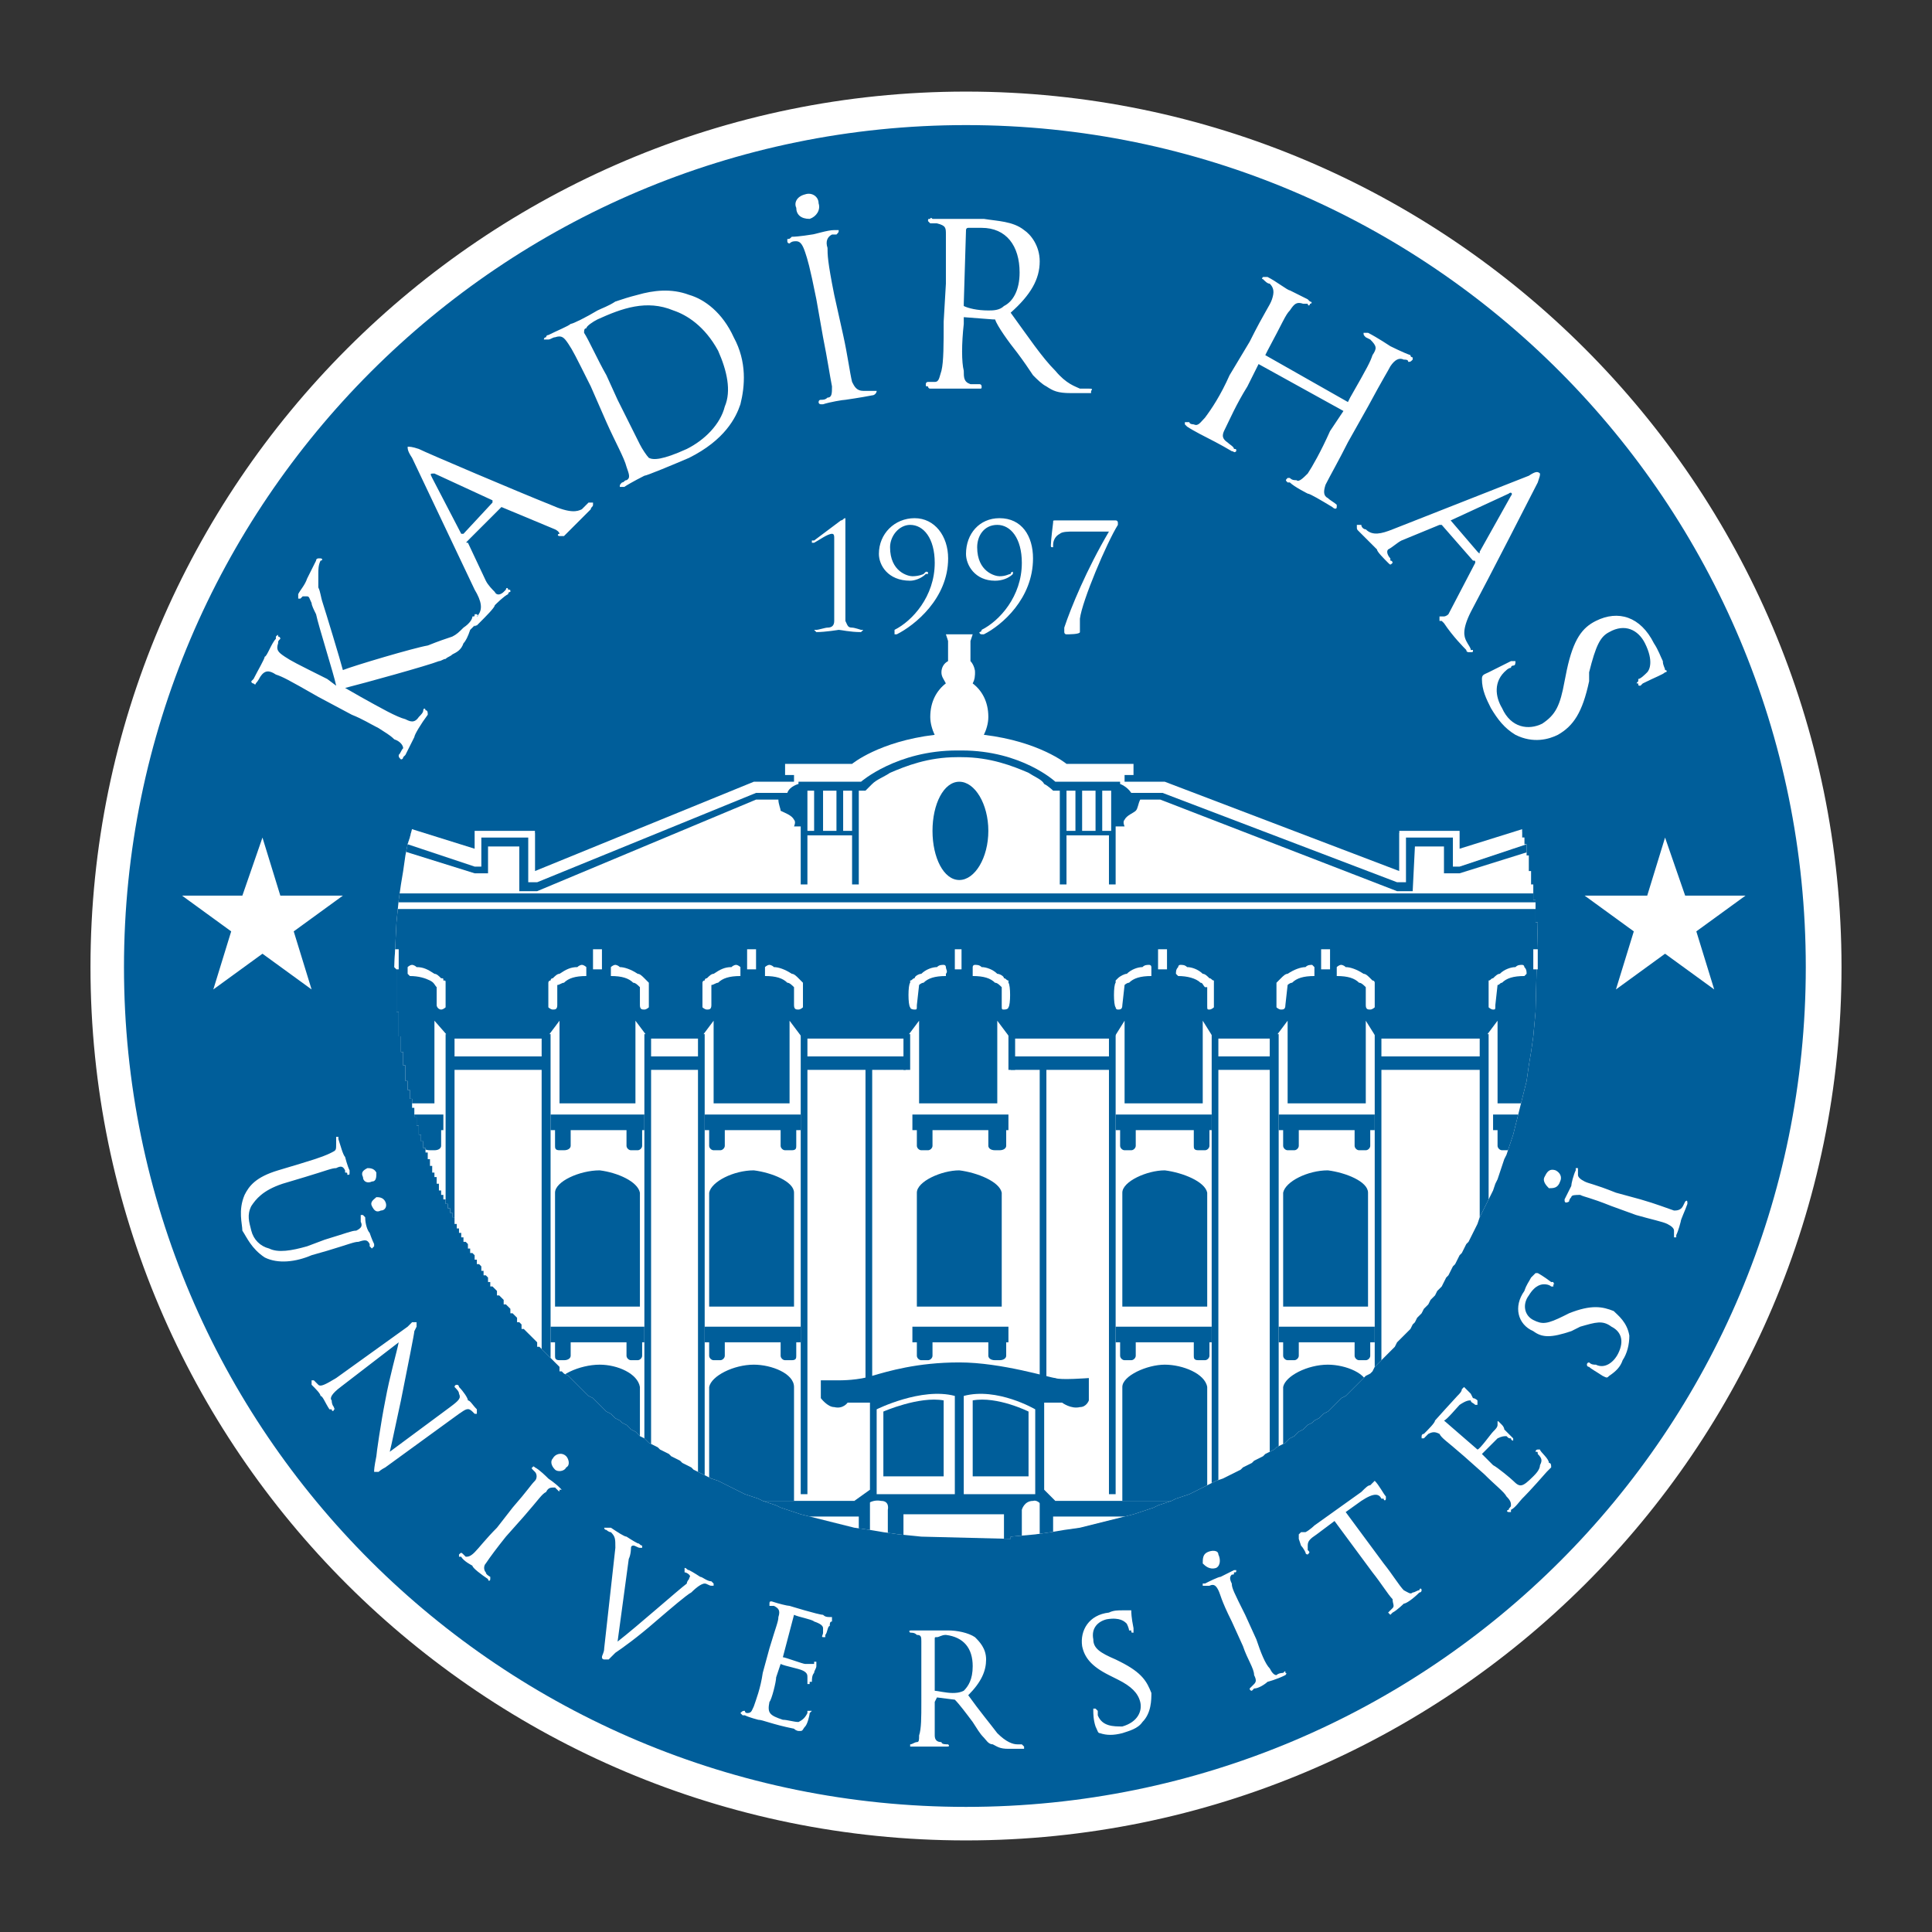 <?xml version="1.0" encoding="utf-8"?>
<!-- Generator: Adobe Illustrator 16.0.0, SVG Export Plug-In . SVG Version: 6.00 Build 0)  -->
<!DOCTYPE svg PUBLIC "-//W3C//DTD SVG 1.1//EN" "http://www.w3.org/Graphics/SVG/1.1/DTD/svg11.dtd">
<svg version="1.1" id="Layer_1" xmlns="http://www.w3.org/2000/svg" xmlns:xlink="http://www.w3.org/1999/xlink" x="0px" y="0px"
	 width="800px" height="800px" viewBox="0 0 800 800" enable-background="new 0 0 800 800" xml:space="preserve">
<rect x="0" y="0" width="800" height="800" fill="#333333" stroke="none"/>
<g>
	<path fill="#005E9A" d="M400.001,755.586c-196.064,0-355.135-159.994-355.135-355.128c0-196.065,159.071-356.06,355.135-356.06
		c196.065,0,355.134,159.994,355.134,356.06C755.135,595.592,596.066,755.586,400.001,755.586z"/>
	<path fill="#FFFFFF" d="M400.001,51.797c192.363,0,347.736,156.298,347.736,348.661c0,192.365-155.373,347.738-347.736,347.738
		c-192.365,0-348.663-155.373-348.663-347.738C51.338,208.095,207.636,51.797,400.001,51.797z M400.001,37.926
		c-199.764,0-362.534,162.77-362.534,362.532c0,199.762,162.77,361.616,362.534,361.616c199.762,0,362.532-161.854,362.532-361.616
		C762.533,200.695,599.763,37.926,400.001,37.926z"/>
	<polygon fill-rule="evenodd" clip-rule="evenodd" fill="#FFFFFF" points="709.818,409.708 689.468,394.912 669.124,409.708 
		676.523,385.662 656.173,370.866 682.078,370.866 689.468,346.819 697.791,370.866 722.766,370.866 702.413,385.662 	"/>
	<polygon fill-rule="evenodd" clip-rule="evenodd" fill="#FFFFFF" points="129.024,409.708 108.681,394.912 88.333,409.708 
		95.731,385.662 75.384,370.866 100.356,370.866 108.681,346.819 116.079,370.866 141.973,370.866 121.625,385.662 	"/>
	<path fill-rule="evenodd" clip-rule="evenodd" fill="#005E9A" d="M163.243,400.458c0-131.325,105.431-237.679,236.758-237.679
		c131.325,0,236.753,106.354,236.753,237.679c0,130.4-105.428,236.754-236.753,236.754
		C268.673,637.212,163.243,530.858,163.243,400.458z"/>
	<g>
		<defs>
			<polygon id="SVGID_1_" points="381.505,163.705 372.255,164.63 365.782,165.557 360.231,166.474 353.759,167.4 331.564,172.955 
				323.239,175.724 321.388,176.65 315.842,178.501 313.989,179.428 308.443,181.271 297.346,186.826 294.568,187.751 
				287.169,191.446 286.245,192.372 282.545,194.224 281.624,195.149 277.923,196.994 276.999,197.918 273.298,199.771 
				272.374,200.695 270.526,201.622 269.6,202.549 267.749,203.473 266.822,204.393 264.975,205.317 263.124,207.168 
				261.276,208.095 259.424,209.945 257.576,210.872 255.725,212.716 253.877,213.643 252.027,215.493 250.179,216.418 
				244.628,221.966 242.78,222.893 224.284,241.392 223.358,243.235 216.882,249.715 215.961,251.56 214.108,253.41 
				213.184,255.261 211.336,257.114 210.41,258.958 208.562,260.809 207.636,262.66 206.711,263.586 205.785,265.438 
				203.937,267.281 203.011,269.133 202.086,270.059 200.237,273.754 199.312,274.681 197.461,278.382 196.538,279.309 
				194.688,283.004 193.761,283.93 182.664,306.125 181.742,308.902 180.816,310.753 178.042,319.076 177.118,320.921 
				173.417,332.023 169.719,346.819 168.792,349.597 167.868,354.218 166.941,360.69 166.02,366.236 165.094,372.718 
				164.167,381.958 163.243,400.458 164.167,401.385 164.167,418.95 165.094,418.95 165.094,429.127 166.02,429.127 166.02,435.599 
				166.941,435.599 166.941,441.153 167.868,441.153 167.868,447.626 168.792,447.626 168.792,451.321 169.719,451.321 
				169.719,455.023 170.64,455.023 170.64,458.72 171.566,458.72 171.566,462.422 172.493,462.422 172.493,466.126 173.417,466.126 
				173.417,469.821 174.34,469.821 174.34,472.599 175.265,472.599 175.265,475.367 176.191,475.367 176.191,477.22 177.118,477.22 
				177.118,479.988 178.042,479.988 178.042,482.766 178.965,482.766 178.965,485.543 179.89,485.543 179.89,487.395 
				180.816,487.395 180.816,490.164 181.742,490.164 181.742,492.941 182.664,492.941 182.664,494.786 183.59,494.786 
				183.59,496.637 184.515,496.637 184.515,498.488 185.441,498.488 185.441,500.339 186.362,500.339 186.362,502.191 
				187.289,502.191 187.289,504.043 188.215,504.043 188.215,506.813 189.14,506.813 189.14,508.664 190.063,508.664 
				190.063,510.516 190.987,510.516 190.987,512.366 191.914,512.366 191.914,514.21 192.84,514.21 193.761,515.137 
				193.761,516.987 194.688,516.987 194.688,518.839 195.612,518.839 196.538,519.758 196.538,521.609 197.461,521.609 
				197.461,523.46 198.386,523.46 199.312,524.387 199.312,526.23 200.237,526.23 200.237,528.081 201.163,528.081 202.086,529.008 
				202.086,530.858 203.011,530.858 203.011,532.703 203.937,532.703 205.785,534.554 205.785,536.405 206.711,536.405 
				208.562,538.258 208.562,540.108 209.483,540.108 211.336,541.96 211.336,543.804 212.26,543.804 214.108,545.654 
				214.108,547.508 215.034,547.508 215.961,548.432 215.961,550.285 216.882,550.285 222.433,555.824 222.433,557.675 
				223.358,557.675 231.683,565.998 231.683,567.851 232.604,567.851 233.53,568.775 235.381,569.702 243.702,578.025 
				245.554,578.945 251.104,584.498 252.951,585.424 254.804,587.269 256.651,588.201 257.576,589.119 259.424,590.046 
				261.276,591.896 263.124,592.823 264.975,594.674 266.822,595.592 268.673,597.444 272.374,599.296 273.298,600.22 
				276.999,602.064 277.923,602.997 281.624,604.851 282.545,605.768 286.245,607.619 287.169,608.545 294.568,612.24 
				297.346,613.167 308.443,618.713 313.989,620.563 315.842,621.49 321.388,623.341 323.239,624.268 331.564,627.038 
				353.759,632.591 360.231,633.511 365.782,634.443 372.255,635.361 381.505,636.288 418.492,637.212 418.492,636.288 
				428.668,635.361 435.141,634.443 440.695,633.511 447.168,632.591 469.362,627.038 477.686,624.268 479.529,623.341 
				485.084,621.49 486.936,620.563 492.483,618.713 503.584,613.167 506.354,612.24 513.752,608.545 514.678,607.619 
				518.382,605.768 519.299,604.851 523.001,602.997 523.928,602.064 527.623,600.22 528.556,599.296 532.251,597.444 
				534.095,595.592 535.948,594.674 537.799,592.823 539.649,591.896 541.501,590.046 543.354,589.119 544.271,588.201 
				546.122,587.269 547.974,585.424 549.826,584.498 555.372,578.945 557.216,578.025 565.541,569.702 567.393,568.775 
				568.317,567.851 569.243,565.998 577.566,557.675 578.493,555.824 584.041,550.285 584.966,548.432 585.892,547.508 
				586.81,545.654 588.66,543.804 589.594,541.96 591.438,540.108 592.364,538.258 594.215,536.405 595.133,534.554 
				596.985,532.703 598.837,529.008 599.763,528.081 601.614,524.387 602.539,523.46 604.392,519.758 605.31,518.839 
				607.16,515.137 608.087,514.21 611.781,506.813 612.715,504.043 618.254,492.941 619.188,490.164 620.106,488.313 
				622.883,479.988 623.809,478.145 626.579,469.821 632.132,447.626 633.052,441.153 633.985,435.599 634.902,429.127 
				635.836,418.95 636.754,381.958 635.836,381.958 635.836,372.718 634.902,372.718 634.902,366.236 633.985,366.236 
				633.985,360.69 633.052,360.69 633.052,354.218 632.132,354.218 632.132,349.597 631.208,349.597 631.208,346.819 
				630.281,346.819 630.281,343.117 629.356,343.117 629.356,339.42 628.43,339.42 628.43,335.718 627.513,335.718 627.513,332.023 
				626.579,332.023 626.579,329.246 625.66,329.246 625.66,326.476 624.735,326.476 624.735,323.698 623.809,323.698 
				623.809,320.921 622.883,320.921 622.883,318.152 621.958,318.152 621.958,316.301 621.038,316.301 621.038,313.523 
				620.106,313.523 620.106,310.753 619.188,310.753 619.188,307.976 618.254,307.976 618.254,306.125 617.336,306.125 
				617.336,304.28 616.41,304.28 616.41,302.43 615.485,302.43 615.485,300.577 614.559,300.577 614.559,298.726 613.633,298.726 
				613.633,296.875 612.715,296.875 612.715,295.031 611.781,295.031 611.781,293.18 610.864,293.18 610.864,291.327 
				609.931,291.327 609.931,289.477 609.013,289.477 609.013,287.632 608.087,287.632 608.087,285.781 607.16,285.781 
				607.16,283.93 606.235,283.004 605.31,283.004 605.31,281.159 604.392,281.159 604.392,279.309 603.458,278.382 602.539,278.382 
				602.539,276.531 601.614,276.531 601.614,274.681 600.688,273.754 599.763,273.754 599.763,271.91 598.837,271.91 
				598.837,270.059 597.919,269.133 596.985,269.133 596.985,267.281 595.133,265.438 594.215,265.438 594.215,263.586 
				593.291,262.66 592.364,262.66 592.364,260.809 590.514,258.958 589.594,258.958 589.594,257.114 587.743,255.261 
				586.81,255.261 586.81,253.41 584.966,251.56 584.041,251.56 584.041,249.715 577.566,243.235 576.643,243.235 576.643,241.392 
				558.149,222.893 556.299,221.966 550.744,216.418 548.893,215.493 547.049,213.643 545.197,212.716 543.354,210.872 
				541.501,209.945 539.649,208.095 537.799,207.168 535.948,205.317 534.095,204.393 533.178,203.473 531.326,202.549 
				530.4,201.622 528.556,200.695 527.623,199.771 523.928,197.918 523.001,196.994 519.299,195.149 518.382,194.224 
				514.678,192.372 513.752,191.446 506.354,187.751 503.584,186.826 492.483,181.271 486.936,179.428 485.084,178.501 
				479.529,176.65 477.686,175.724 469.362,172.955 447.168,167.4 440.695,166.474 435.141,165.557 428.668,164.63 418.492,163.705 
							"/>
		</defs>
		<clipPath id="SVGID_2_">
			<use xlink:href="#SVGID_1_"  overflow="visible"/>
		</clipPath>
		<path clip-path="url(#SVGID_2_)" fill="#FFFFFF" d="M397.227,310.753h-0.926H397.227z"/>
		<path clip-path="url(#SVGID_2_)" fill="#FFFFFF" d="M398.148,310.753h-0.921H398.148z"/>
		<path clip-path="url(#SVGID_2_)" fill-rule="evenodd" clip-rule="evenodd" fill="#FFFFFF" d="M152.146,650.157V338.495
			l45.315,14.796v-8.323h24.046v17.573l90.635-37.917h17.57v-1.851v-2.777h-3.699v-2.771h26.82c0,0,0.926-0.925,2.774-1.852
			c0.926-0.926,2.777-1.851,5.551-2.777c5.549-2.77,14.796-6.472,25.893-7.398h0.926l-0.926-0.925
			c-0.921-1.844-0.921-4.621-0.921-7.398c0-5.548,1.848-11.094,5.546-13.871h0.926l-0.926-0.927c0-0.925-0.925-1.842-0.925-3.695
			c0-1.851,0.925-2.777,1.851-4.628v-8.316v-1.852h3.699h1.847h3.7l-0.922,1.852v8.316c1.848,1.851,2.774,2.777,2.774,4.628
			c0,1.854-0.926,2.771-1.852,3.695v0.927c3.699,2.777,6.477,8.323,6.477,13.871c0,2.777-0.927,5.555-1.851,7.398v0.925h0.924
			c11.095,0.927,19.419,4.629,24.973,7.398c2.771,0.927,4.621,1.852,6.473,2.777c0.926,0.927,1.853,1.852,1.853,1.852h27.74v2.771
			h-3.702v2.777v1.851h17.582l97.104,36.992v-16.648h24.038v8.323l45.323-14.796v311.662H152.146z"/>
		<path clip-path="url(#SVGID_2_)" fill="#005E9A" d="M386.129,467.97v6.473c0,0.925-0.926,1.851-1.853,1.851h-2.772
			c-0.927,0-1.853-0.926-1.853-1.851v-6.473h-1.847v-6.473h39.77v6.473h-0.927v6.473c0,0.925-0.925,1.851-2.777,1.851h-1.851
			c-1.852,0-2.769-0.926-2.769-1.851v-6.473H386.129z"/>
		<path clip-path="url(#SVGID_2_)" fill="#005E9A" d="M470.288,467.97v6.473c0,0.925-0.926,1.851-1.853,1.851h-2.769
			c-0.934,0-1.851-0.926-1.851-1.851v-6.473h-1.854v-6.473h39.771v6.473h-0.927v6.473c0,0.925-0.925,1.851-1.851,1.851h-2.778
			c-1.851,0-1.851-0.926-1.851-1.851v-6.473H470.288z"/>
		<path clip-path="url(#SVGID_2_)" fill="#005E9A" d="M537.799,467.97v6.473c0,0.925-0.927,1.851-1.851,1.851h-2.771
			c-0.927,0-1.852-0.926-1.852-1.851v-6.473h-1.853v-6.473h39.77v6.473h-1.851v6.473c0,0.925-0.92,1.851-1.852,1.851h-2.771
			c-0.926,0-1.851-0.926-1.851-1.851v-6.473H537.799z"/>
		<path clip-path="url(#SVGID_2_)" fill="#005E9A" d="M629.356,467.97l-2.777,6.473c0,0.925-0.919,1.851-1.844,1.851h-2.777
			c-0.92,0-1.852-0.926-1.852-1.851v-6.473h-1.853v-6.473h38.852v6.473h-0.933v6.473c0,0.925-0.92,1.851-1.845,1.851h-2.777
			c-0.919,0-1.851-0.926-1.851-1.851v-6.473H629.356z"/>
		<path clip-path="url(#SVGID_2_)" fill="#005E9A" d="M537.799,555.824v5.555c0,0.924-0.927,1.851-1.851,1.851h-2.771
			c-0.927,0-1.852-0.927-1.852-1.851v-5.555h-1.853v-6.473h39.77v6.473h-1.851v5.555c0,0.924-0.92,1.851-1.852,1.851h-2.771
			c-0.926,0-1.851-0.927-1.851-1.851v-5.555H537.799z"/>
		<path clip-path="url(#SVGID_2_)" fill="#005E9A" d="M470.288,555.824v5.555c0,0.924-0.926,1.851-1.853,1.851h-2.769
			c-0.934,0-1.851-0.927-1.851-1.851v-5.555h-1.854v-6.473h39.771v6.473h-0.927v5.555c0,0.924-0.925,1.851-1.851,1.851h-2.778
			c-1.851,0-1.851-0.927-1.851-1.851v-5.555H470.288z"/>
		<path clip-path="url(#SVGID_2_)" fill="#005E9A" d="M386.129,555.824v5.555c0,0.924-0.926,1.851-1.853,1.851h-2.772
			c-0.927,0-1.853-0.927-1.853-1.851v-5.555h-1.847v-6.473h39.77v6.473h-0.927v5.555c0,0.924-0.925,1.851-2.777,1.851h-1.851
			c-1.852,0-2.769-0.927-2.769-1.851v-5.555H386.129z"/>
		<path clip-path="url(#SVGID_2_)" fill="#005E9A" d="M236.304,555.824v5.555c0,0.924-0.923,1.851-2.774,1.851h-1.847
			c-1.853,0-1.853-0.927-1.853-1.851v-5.555h-1.847v-6.473h38.839v6.473h-0.921v5.555c0,0.924-0.926,1.851-1.853,1.851h-2.772
			c-0.926,0-1.853-0.927-1.853-1.851v-5.555H236.304z"/>
		<path clip-path="url(#SVGID_2_)" fill="#005E9A" d="M152.146,467.97v6.473c0,0.925-0.926,1.851-1.849,1.851h-2.776
			c-0.923,0-1.849-0.926-1.849-1.851v-6.473h-1.851v-6.473h39.77v6.473h-0.926v6.473c0,0.925-0.921,1.851-2.774,1.851h-1.848
			c-1.851,0-3.702-0.926-3.702-1.851l-1.848-6.473H152.146z"/>
		<path clip-path="url(#SVGID_2_)" fill="#005E9A" d="M188.215,526.23h-3.7V428.2h3.7V526.23z M184.515,428.2h3.7v98.03h-3.7V428.2z
			"/>
		<path clip-path="url(#SVGID_2_)" fill="#005E9A" d="M300.12,555.824v5.555c0,0.924-0.926,1.851-1.853,1.851h-2.772
			c-0.926,0-1.849-0.927-1.849-1.851v-5.555h-1.851v-6.473h39.77v6.473h-1.853v5.555c0,0.924,0,1.851-1.848,1.851h-2.777
			c-0.921,0-1.848-0.927-1.848-1.851v-5.555H300.12z"/>
		<path clip-path="url(#SVGID_2_)" fill="#005E9A" d="M227.983,575.248h-3.699V428.2h3.699V575.248z M224.284,428.2h3.699v147.048
			h-3.699V428.2z"/>
		<rect x="266.822" y="428.2" clip-path="url(#SVGID_2_)" fill="#005E9A" width="2.777" height="177.567"/>
		<rect x="289.021" y="428.2" clip-path="url(#SVGID_2_)" fill="#005E9A" width="2.774" height="190.513"/>
		<rect x="331.564" y="428.2" clip-path="url(#SVGID_2_)" fill="#005E9A" width="2.772" height="190.513"/>
		<rect x="459.194" y="428.2" clip-path="url(#SVGID_2_)" fill="#005E9A" width="2.769" height="190.513"/>
		<rect x="501.733" y="428.2" clip-path="url(#SVGID_2_)" fill="#005E9A" width="2.769" height="190.513"/>
		<rect x="569.243" y="428.2" clip-path="url(#SVGID_2_)" fill="#005E9A" width="2.771" height="147.048"/>
		<rect x="612.715" y="428.2" clip-path="url(#SVGID_2_)" fill="#005E9A" width="3.695" height="98.964"/>
		<path clip-path="url(#SVGID_2_)" fill="#005E9A" d="M379.652,493.866c0-4.628,10.176-9.249,17.575-9.249
			c7.399,0.926,16.643,4.621,17.57,9.249v47.16h-35.145V493.866z"/>
		<path clip-path="url(#SVGID_2_)" fill="#005E9A" d="M464.733,493.866c0-4.628,10.175-9.249,17.582-9.249
			c7.391,0.926,16.641,4.621,17.566,9.249v47.16h-35.148V493.866z"/>
		<path clip-path="url(#SVGID_2_)" fill="#005E9A" d="M293.646,493.866c0.923-4.628,10.173-9.249,18.496-9.249
			c7.399,0.926,16.645,4.621,16.645,9.249v47.16h-35.141V493.866z"/>
		<path clip-path="url(#SVGID_2_)" fill="#005E9A" d="M229.83,493.866c0-4.628,10.173-9.249,18.496-9.249
			c7.399,0.926,15.723,4.621,16.649,9.249v47.16H229.83V493.866z"/>
		<path clip-path="url(#SVGID_2_)" fill="#005E9A" d="M144.747,493.866c0-4.628,10.174-9.249,18.496-9.249
			c7.397,0.926,15.722,4.621,16.647,9.249v47.16h-35.143V493.866z"/>
		<path clip-path="url(#SVGID_2_)" fill="#005E9A" d="M531.326,493.866c0.925-4.628,10.175-9.249,18.5-9.249
			c7.39,0.926,16.646,4.621,16.646,9.249v47.16h-35.146V493.866z"/>
		<path clip-path="url(#SVGID_2_)" fill="#005E9A" d="M618.254,493.866c0.934-4.628,10.176-9.249,18.5-9.249
			c7.405,0.926,16.648,4.621,16.648,9.249v47.16h-35.148V493.866z"/>
		<path clip-path="url(#SVGID_2_)" fill="#005E9A" d="M464.733,574.323c0-4.621,10.175-9.243,17.582-9.243
			c7.391,0,16.641,3.695,17.566,9.243v47.167h-35.148V574.323z"/>
		<path clip-path="url(#SVGID_2_)" fill="#005E9A" d="M293.646,574.323c0.923-4.621,10.173-9.243,18.496-9.243
			c7.399,0,16.645,3.695,16.645,9.243v47.167h-35.141V574.323z"/>
		<path clip-path="url(#SVGID_2_)" fill="#005E9A" d="M229.83,574.323c0-4.621,10.173-9.243,18.496-9.243
			c7.399,0,15.723,3.695,16.649,9.243v47.167H229.83V574.323z"/>
		<path clip-path="url(#SVGID_2_)" fill="#005E9A" d="M531.326,574.323c0.925-4.621,10.175-9.243,18.5-9.243
			c7.39,0,16.646,3.695,16.646,9.243v47.167h-35.146V574.323z"/>
		<polygon clip-path="url(#SVGID_2_)" fill-rule="evenodd" clip-rule="evenodd" fill="#005E9A" points="355.606,642.768 
			355.606,627.963 320.467,627.963 320.467,632.591 313.989,632.591 313.989,621.49 360.231,621.49 360.231,642.768 		"/>
		<polygon clip-path="url(#SVGID_2_)" fill-rule="evenodd" clip-rule="evenodd" fill="#005E9A" points="436.073,642.768 
			436.073,627.963 470.288,627.963 470.288,632.591 486.936,632.591 486.936,621.49 430.519,621.49 430.519,642.768 		"/>
		<path clip-path="url(#SVGID_2_)" fill="#005E9A" d="M329.711,467.97v6.473c0,0.925,0,1.851-1.848,1.851h-2.777
			c-0.921,0-1.848-0.926-1.848-1.851v-6.473H300.12v6.473c0,0.925-0.926,1.851-1.853,1.851h-2.772c-0.926,0-1.849-0.926-1.849-1.851
			v-6.473h-1.851v-6.473h39.77v6.473H329.711z M236.304,467.97v6.473c0,0.925-0.923,1.851-2.774,1.851h-1.847
			c-1.853,0-1.853-0.926-1.853-1.851v-6.473h-1.847v-6.473h38.839v6.473h-0.921v6.473c0,0.925-0.926,1.851-1.853,1.851h-2.772
			c-0.926,0-1.853-0.926-1.853-1.851v-6.473H236.304z"/>
		<path clip-path="url(#SVGID_2_)" fill-rule="evenodd" clip-rule="evenodd" fill="#005E9A" d="M386.129,344.042
			c0-11.095,4.622-20.344,11.098-20.344c6.472,0,12.024,9.249,12.024,20.344c0,11.101-5.552,20.351-12.024,20.351
			C390.751,364.393,386.129,355.143,386.129,344.042z"/>
		
			<rect x="186.362" y="437.45" clip-path="url(#SVGID_2_)" fill-rule="evenodd" clip-rule="evenodd" fill="#005E9A" width="39.77" height="5.548"/>
		
			<rect x="268.673" y="437.45" clip-path="url(#SVGID_2_)" fill-rule="evenodd" clip-rule="evenodd" fill="#005E9A" width="21.27" height="5.548"/>
		
			<rect x="332.485" y="437.45" clip-path="url(#SVGID_2_)" fill-rule="evenodd" clip-rule="evenodd" fill="#005E9A" width="42.542" height="5.548"/>
		
			<rect x="418.492" y="437.45" clip-path="url(#SVGID_2_)" fill-rule="evenodd" clip-rule="evenodd" fill="#005E9A" width="42.547" height="5.548"/>
		<rect x="503.584" y="437.45" clip-path="url(#SVGID_2_)" fill="#005E9A" width="24.039" height="5.548"/>
		
			<rect x="570.17" y="437.45" clip-path="url(#SVGID_2_)" fill-rule="evenodd" clip-rule="evenodd" fill="#005E9A" width="44.389" height="5.548"/>
		<rect x="358.384" y="439.301" clip-path="url(#SVGID_2_)" fill="#005E9A" width="2.774" height="132.252"/>
		<rect x="430.519" y="439.301" clip-path="url(#SVGID_2_)" fill="#005E9A" width="2.771" height="132.252"/>
		<rect x="525.771" y="428.2" clip-path="url(#SVGID_2_)" fill="#005E9A" width="3.702" height="190.513"/>
		<rect x="374.106" y="428.2" clip-path="url(#SVGID_2_)" fill="#005E9A" width="2.774" height="14.798"/>
		<rect x="417.574" y="428.2" clip-path="url(#SVGID_2_)" fill="#005E9A" width="2.769" height="14.798"/>
		<path clip-path="url(#SVGID_2_)" fill-rule="evenodd" clip-rule="evenodd" fill="#005E9A" d="M427.75,621.49
			c2.769-0.927,5.539,4.628,5.539,4.628l3.702-4.628l-4.621-4.629v-36.065h7.398c0,0,3.695,2.777,7.399,1.851
			c2.769,0,3.701-2.769,3.701-2.769v-9.258c0,0-12.026,0.933-13.878,0c-1.851,0-22.194-6.473-39.764-6.473
			c-17.575,0-29.597,3.703-36.069,5.555c-5.551,1.851-12.95,1.851-12.95,1.851h-8.32v7.393c0,0,2.774,3.701,5.548,3.701
			c3.698,0.927,5.549-1.851,5.549-1.851h9.247v36.065l-6.473,4.629l3.699,2.777c0,0,2.774-3.704,7.398-2.777
			c3.699,0,2.774,3.695,2.774,3.695v16.648h6.476v-14.796h41.617v15.729h7.397v-17.582C423.12,625.186,424.047,621.49,427.75,621.49
			z"/>
		<path clip-path="url(#SVGID_2_)" fill-rule="evenodd" clip-rule="evenodd" fill="#FFFFFF" d="M363.009,583.573
			c0,0,18.496-9.25,32.367-5.548v40.688h-32.367V583.573z M365.782,584.498v26.824h24.969v-31.444
			C380.578,578.025,365.782,584.498,365.782,584.498z"/>
		<path clip-path="url(#SVGID_2_)" fill-rule="evenodd" clip-rule="evenodd" fill="#FFFFFF" d="M428.668,583.573v35.14h-29.594
			v-40.688C412.952,574.323,428.668,583.573,428.668,583.573z M425.897,584.498c0,0-12.945-6.473-23.124-4.62v31.444h23.124V584.498
			z"/>
		<path clip-path="url(#SVGID_2_)" fill="#005E9A" d="M352.833,327.393h-3.699v16.649h3.699V327.393z M346.36,327.393h-5.549v16.649
			h5.549V327.393z M337.11,327.393h-2.774v16.649h2.774V327.393z M456.408,327.393v16.649h3.704v-16.649H456.408z M448.085,327.393
			v16.649h5.555v-16.649H448.085z M441.612,327.393v16.649h3.704v-16.649H441.612z M472.14,331.097
			c-0.934,1.851-0.934,3.704-1.852,4.621c-0.926,0.925-3.703,1.852-4.621,3.702c-0.934,0.927,0,2.777,0,2.777h-3.704v24.039h-2.769
			v-20.344h-17.582v20.344h-2.77v-38.844h-2.77c0,0-1.851-1.842-3.703-2.769c-0.925-1.851-3.702-2.777-6.473-4.628
			c-6.473-2.771-15.729-6.473-27.75-6.473h-0.921h-0.926c-12.024,0-21.274,3.702-27.746,6.473c-2.772,1.851-5.546,2.777-7.397,4.628
			c-0.926,0.927-2.774,2.769-2.774,2.769h-2.777v38.844h-2.774v-20.344h-18.496v20.344h-2.772v-24.039h-2.777
			c0,0,0.925-1.851,0-2.777c-0.923-1.851-3.7-2.777-5.548-3.702c0-0.917-0.924-2.771-0.924-4.621h-9.25l-90.631,37.917h-7.399v-18.5
			h-12.948v11.103h-5.548l-44.393-13.871v-9.25l45.315,14.796v-8.323h24.046v17.573l90.635-37.917h17.57v-1.851v-2.777h-3.699
			v-2.771h26.82c0,0,0.926-0.925,2.774-1.852c0.926-0.926,2.777-1.851,5.551-2.777c5.549-2.77,14.796-6.472,25.893-7.398h0.926
			l-0.926-0.925c-0.921-1.844-0.921-4.621-0.921-7.398c0-5.548,1.848-11.094,5.546-13.871h0.926l-0.926-0.927
			c0-0.925-0.925-1.842-0.925-3.695c0-1.851,0.925-2.777,1.851-4.628v-8.316v-1.852h3.699h1.847h3.7l-0.922,1.852v8.316
			c1.848,1.851,2.774,2.777,2.774,4.628c0,1.854-0.926,2.771-1.852,3.695v0.927c3.699,2.777,6.477,8.323,6.477,13.871
			c0,2.777-0.927,5.555-1.851,7.398v0.925h0.924c11.095,0.927,19.419,4.629,24.973,7.398c2.771,0.927,4.621,1.852,6.473,2.777
			c0.926,0.927,1.853,1.852,1.853,1.852h27.74v2.771h-3.702v2.777v1.851h17.582l97.104,37.917v-17.573h24.038v8.323l45.323-14.796
			v9.25l-44.39,13.871h-6.473v-11.103h-12.027l-0.926,18.5h-6.473l-98.03-37.917H472.14z"/>
		<path clip-path="url(#SVGID_2_)" fill="#FFFFFF" d="M218.733,365.318v-18.499h-19.421v12.02h-2.774l-44.393-14.797v-6.473
			l44.393,13.871v-7.398h24.969v16.648l90.635-36.992h16.645v-0.925v-1.853h-3.7v-4.62h27.746c0,0,11.097-9.25,34.218-12.027
			c-0.921-1.844-1.848-4.621-1.848-7.398c0-6.473,2.774-11.094,6.473-13.871c-0.925-1.852-1.848-2.769-1.848-4.622
			c0-1.851,0.923-3.701,2.774-4.628v-8.316l-0.926-2.777h4.625h1.847h4.625l-0.926,2.777v8.316c0.926,0.927,1.852,2.777,1.852,4.628
			c0,1.854,0,2.771-0.926,4.622c3.7,2.777,6.478,7.398,6.478,13.871c0,2.777-0.927,5.555-1.854,7.398
			c23.121,2.777,34.215,12.027,34.215,12.027h27.75v4.62h-3.695v1.853v0.925h16.648l97.104,36.992v-16.648h24.972v7.398
			l44.39-13.871v6.473l-44.39,14.797h-2.777v-12.02h-19.426v18.499h-3.695l-97.11-36.999h-10.177h-2.771
			c-1.851-2.769-4.619-3.695-4.619-3.695v-0.926h-1.854h-22.194h-2.777c0,0-13.871-12.945-38.843-12.945h-0.921h-0.926
			c-24.972,0-39.768,12.945-39.768,12.945h-1.848h-22.2h-1.848v0.926c0,0-3.698,0.927-4.625,3.695h-3.698h-9.25l-90.631,36.999
			H218.733z"/>
		<path clip-path="url(#SVGID_2_)" fill="#FFFFFF" d="M442.546,215.493h19.417c0.927,0,0.927,0.925,0.927,0.925v0.927
			c-4.628,7.398-14.805,31.444-15.722,38.843c0,0.927,0,3.695,0,5.548c0,0.925-4.622,0.925-5.556,0.925
			c-0.917,0-0.917-0.925-0.917-0.925c0-0.927,0-1.853,0-1.853c2.769-8.323,9.241-24.046,18.499-39.768h-14.804
			c-1.845,0-4.622,0-5.548,0.924c-1.852,0.927-2.77,2.777-2.77,4.629c0,0.926,0,0.926,0,0.926c-0.933,0-0.933,0-0.933-0.926
			c0-1.852,0.933-9.25,0.933-9.25c0-0.925,0-0.925,0.918-0.925C436.991,215.493,438.843,215.493,442.546,215.493z M350.06,232.142
			v11.094c0,5.554,0,11.102,0,13.879c0.925,1.844,0.925,2.769,2.772,2.769c0.926,0,3.7,0.926,3.7,0.926c0.925,0,0.925,0,0.925,0
			l-0.925,0.927c-4.625,0-8.325-0.927-9.247-0.927c0,0-5.551,0.927-9.25,0.927l-0.926-0.927h0.926c0.924,0,3.698-0.926,4.625-0.926
			c1.847,0,2.774-0.925,2.774-2.769c0-2.777,0-8.325,0-13.879v-11.094c0-2.777,0-5.548,0-9.249c0-0.927,0-1.854-0.927-1.854
			c-1.847,0-5.548,2.777-7.398,3.704c0,0,0,0-0.925,0v-0.927c0,0,0,0,0.925,0l11.097-8.323c0.926,0,0.926-0.926,1.853-0.926
			c0,0,0,0.926,0,1.851C350.06,216.418,350.06,222.893,350.06,232.142z M378.728,214.567c8.323,0,13.875,7.398,13.875,16.648
			c0,16.648-13.875,27.742-21.273,31.444c0,0,0,0-0.921,0c0,0,0,0,0-0.925c0,0,0,0,0-0.927c7.397-3.694,16.644-13.871,16.644-27.742
			c0-10.174-4.625-15.722-10.171-15.722c-4.625,0-8.325,4.621-8.325,9.249c0,10.168,7.399,12.021,9.25,12.021
			c2.773,0,4.621-0.926,4.621-0.926c0.926-0.927,0.926-0.927,0.926-0.927c0.925,0,0.925,0,0.925,0.927c0,0,0,0-0.925,0
			c-1.847,1.851-4.625,2.777-6.472,2.777c-9.25,0-12.95-6.473-12.95-11.102C363.93,221.039,370.407,214.567,378.728,214.567z
			 M413.87,214.567c9.25,0,13.88,7.398,13.88,16.648c0,16.648-12.953,27.742-20.353,31.444c-0.924,0-0.924,0-0.924,0
			s-0.927,0-0.927-0.925c0,0,0.927,0,0.927-0.927c7.396-3.694,16.646-13.871,16.646-27.742c0-10.174-4.628-15.722-10.168-15.722
			c-5.555,0-8.326,4.621-8.326,9.249c0,10.168,7.394,12.021,9.244,12.021c2.777,0,3.704-0.926,4.622-0.926
			c0-0.927,0.933-0.927,0.933-0.927s0,0,0,0.927l0,0c-1.851,1.851-4.628,2.777-7.405,2.777c-8.32,0-12.019-6.473-12.019-11.102
			C400.001,221.039,405.547,214.567,413.87,214.567z"/>
		<polygon clip-path="url(#SVGID_2_)" fill-rule="evenodd" clip-rule="evenodd" fill="#005E9A" points="650.632,456.867 
			620.106,456.867 620.106,422.654 614.559,430.051 570.17,430.051 565.541,422.654 565.541,456.867 533.178,456.867 
			533.178,422.654 527.623,430.051 502.65,430.051 498.029,422.654 498.029,456.867 465.667,456.867 465.667,422.654 
			461.039,430.051 418.492,430.051 412.952,422.654 412.952,456.867 380.578,456.867 380.578,422.654 375.027,430.051 
			332.485,430.051 326.939,422.654 326.939,456.867 295.495,456.867 295.495,422.654 289.943,430.051 268.673,430.051 
			263.124,422.654 263.124,456.867 231.683,456.867 231.683,422.654 226.132,430.051 186.362,430.051 179.89,422.654 
			179.89,456.867 147.521,456.867 147.521,376.412 649.7,376.412 649.7,373.635 147.521,373.635 147.521,369.94 650.632,369.94 		
			"/>
		<path clip-path="url(#SVGID_2_)" fill-rule="evenodd" clip-rule="evenodd" fill="#FFFFFF" d="M487.854,404.154
			c-0.919-0.919-0.919-0.919-0.919-0.919c0-0.934,0-1.851,0.919-2.777c0,0,0-0.925,0.934-0.925c0.918,0,1.844,0,2.769,0.925
			c1.852,0,4.621,0.927,6.473,2.777c0.927,0,1.853,0.919,2.777,1.844c0.927,0,0.927,0.927,1.844,0.927v0.926
			c0,0.925,0,9.25,0,10.168c0,0-0.917,0.934-1.844,0.934c-0.925,0-0.925,0-0.925-1.852v-7.407h-0.926
			c-0.927-0.918-0.927-1.843-1.845-1.843C495.261,405.079,491.557,404.154,487.854,404.154z"/>
		<path clip-path="url(#SVGID_2_)" fill-rule="evenodd" clip-rule="evenodd" fill="#FFFFFF" d="M227.058,417.1
			c0-0.918,0-9.243,0-10.168c0,0,0-0.926,0.925-0.926c0,0,0-0.927,0.923-0.927c0.924-0.925,1.851-1.844,2.777-1.844
			c2.772-1.851,4.621-2.777,7.397-2.777c0.923-0.925,1.849-0.925,1.849-0.925c0.925,0,1.851,0.925,1.851,0.925
			c0,0.927,0,1.844,0,2.777c0,0,0,0,0,0.919c-4.625,0-7.399,0.925-9.25,2.777c-0.926,0-1.847,0.925-2.773,0.925v8.325
			c0,1.852-0.927,1.852-1.851,1.852C227.983,418.033,227.058,417.1,227.058,417.1z"/>
		<path clip-path="url(#SVGID_2_)" fill-rule="evenodd" clip-rule="evenodd" fill="#FFFFFF" d="M252.951,404.154
			c0-0.919,0-0.919,0-0.919c0-0.934,0-1.851,0-2.777c0,0,0.926-0.925,1.853-0.925c0,0,0.921,0,1.847,0.925
			c1.851,0,4.625,0.927,7.397,2.777c0.926,0,1.853,0.919,2.773,1.844l0.927,0.927l0.924,0.926c0,0.925,0,9.25,0,10.168
			c0,0-0.924,0.934-1.851,0.934c-0.921,0-1.847,0-1.847-1.852v-7.407c-0.926-0.918-1.851-1.843-2.774-1.843
			C260.35,405.079,257.576,404.154,252.951,404.154z"/>
		
			<rect x="245.554" y="393.061" clip-path="url(#SVGID_2_)" fill-rule="evenodd" clip-rule="evenodd" fill="#FFFFFF" width="3.699" height="8.324"/>
		<path clip-path="url(#SVGID_2_)" fill-rule="evenodd" clip-rule="evenodd" fill="#FFFFFF" d="M290.87,417.1
			c0-0.918,0-9.243,0-10.168c0,0,0-0.926,0.924-0.926c0,0,0-0.927,0.926-0.927c0.925-0.925,1.848-1.844,2.774-1.844
			c2.772-1.851,4.625-2.777,7.397-2.777c0.927-0.925,1.853-0.925,1.853-0.925c0.921,0,1.848,0.925,1.848,0.925
			c0,0.927,0,1.844,0,2.777c0,0,0,0,0,0.919c-4.625,0-7.399,0.925-9.247,2.777c-0.926,0-1.851,0.925-2.777,0.925v8.325
			c0,1.852-0.923,1.852-1.848,1.852C291.794,418.033,290.87,417.1,290.87,417.1z"/>
		<path clip-path="url(#SVGID_2_)" fill-rule="evenodd" clip-rule="evenodd" fill="#FFFFFF" d="M316.767,404.154
			c0-0.919,0-0.919,0-0.919c0-0.934,0-1.851,0-2.777c0,0,0.923-0.925,1.848-0.925c0,0,0.926,0,1.853,0.925
			c1.848,0,4.62,0.927,7.397,2.777c0.923,0,1.848,0.919,2.774,1.844l0.926,0.927l0.921,0.926c0,0.925,0,9.25,0,10.168
			c0,0-0.921,0.934-1.848,0.934s-1.851,0-1.851-1.852v-7.407c-0.923-0.918-1.847-1.843-2.774-1.843
			C324.166,405.079,321.388,404.154,316.767,404.154z"/>
		
			<rect x="309.364" y="393.061" clip-path="url(#SVGID_2_)" fill-rule="evenodd" clip-rule="evenodd" fill="#FFFFFF" width="3.7" height="8.324"/>
		<path clip-path="url(#SVGID_2_)" fill-rule="evenodd" clip-rule="evenodd" fill="#FFFFFF" d="M402.773,404.154
			c0-0.919,0-0.919,0-0.919c0-0.934,0-1.851,0-2.777c0,0,0-0.925,0.926-0.925c0.927,0,1.848,0,2.774,0.925
			c1.851,0,4.628,0.927,6.479,2.777c0.918,0,2.771,0.919,2.771,1.844c0.925,0,0.925,0.927,1.852,0.927v0.926
			c0.918,0.925,0.918,9.25,0,10.168c0,0,0,0.934-1.852,0.934c-0.926,0-0.926,0-0.926-1.852v-7.407
			c-0.927-0.918-1.845-1.843-2.777-1.843C410.168,405.079,407.397,404.154,402.773,404.154z"/>
		<path clip-path="url(#SVGID_2_)" fill-rule="evenodd" clip-rule="evenodd" fill="#FFFFFF" d="M376.88,417.1
			c-0.926-0.918-0.926-9.243,0-10.168v-0.926c0.925,0,0.925-0.927,1.848-0.927c0-0.925,1.851-1.844,2.777-1.844
			c1.847-1.851,4.625-2.777,6.472-2.777c0.925-0.925,1.851-0.925,2.774-0.925c0.925,0,0.925,0.925,0.925,0.925
			c0,0.927,0.926,1.844,0,2.777c0,0,0,0,0,0.919c-4.625,0-7.399,0.925-9.25,2.777c-0.921,0-1.848,0.925-1.848,0.925l-0.926,8.325
			c0,1.852,0,1.852-0.924,1.852C376.88,418.033,376.88,417.1,376.88,417.1z"/>
		
			<rect x="395.376" y="393.061" clip-path="url(#SVGID_2_)" fill-rule="evenodd" clip-rule="evenodd" fill="#FFFFFF" width="2.772" height="8.324"/>
		<path clip-path="url(#SVGID_2_)" fill-rule="evenodd" clip-rule="evenodd" fill="#FFFFFF" d="M528.556,417.1
			c0-0.918,0-9.243,0-10.168l0.918-0.926l0.927-0.927c0.926-0.925,1.851-1.844,2.777-1.844c2.771-1.851,5.546-2.777,7.39-2.777
			c0.934-0.925,1.853-0.925,2.786-0.925l0.918,0.925c0,0.927,0,1.844,0,2.777c0,0,0,0,0,0.919c-4.622,0-7.399,0.925-9.243,2.777
			c-0.934,0-1.851,0.925-1.851,0.925l-0.927,8.325c0,1.852-0.925,1.852-1.851,1.852C529.474,418.033,528.556,417.1,528.556,417.1z"
			/>
		
			<rect x="547.049" y="393.061" clip-path="url(#SVGID_2_)" fill-rule="evenodd" clip-rule="evenodd" fill="#FFFFFF" width="3.695" height="8.324"/>
		<path clip-path="url(#SVGID_2_)" fill-rule="evenodd" clip-rule="evenodd" fill="#FFFFFF" d="M461.963,417.1
			c-0.924-0.918-0.924-9.243,0-10.168v-0.926l0.927-0.927c0.927-0.925,2.777-1.844,3.695-1.844c1.851-1.851,4.621-2.777,6.473-2.777
			c0.933-0.925,1.851-0.925,2.777-0.925c0.926,0,0.926,0.925,0.926,0.925c0,0.927,0,1.844,0,2.777c0,0,0,0,0,0.919
			c-4.621,0-7.398,0.925-9.25,2.777c-0.926,0-1.844,0.925-1.844,0.925l-0.934,8.325c0,1.852-0.917,1.852-1.844,1.852
			S461.963,417.1,461.963,417.1z"/>
		
			<rect x="479.529" y="393.061" clip-path="url(#SVGID_2_)" fill-rule="evenodd" clip-rule="evenodd" fill="#FFFFFF" width="3.704" height="8.324"/>
		<path clip-path="url(#SVGID_2_)" fill-rule="evenodd" clip-rule="evenodd" fill="#FFFFFF" d="M616.41,417.1
			c0-0.918,0-9.243,0-10.168v-0.926c0.926,0,0.926-0.927,1.844-0.927c0.934-0.925,1.853-1.844,2.784-1.844
			c1.845-1.851,4.622-2.777,6.475-2.777c0.917-0.925,1.844-0.925,2.769-0.925c0.927,0,0.927,0.925,0.927,0.925
			c0.924,0.927,0.924,1.844,0.924,2.777c0,0,0,0-0.924,0.919c-4.629,0-7.399,0.925-9.25,2.777c-0.92,0-0.92,0.925-1.852,0.925
			l-0.919,8.325c0,1.852,0,1.852-0.934,1.852C617.336,418.033,616.41,417.1,616.41,417.1z"/>
	</g>
	<g>
		<defs>
			<rect id="SVGID_3_" x="634.902" y="393.061" width="1.852" height="9.241"/>
		</defs>
		<clipPath id="SVGID_4_">
			<use xlink:href="#SVGID_3_"  overflow="visible"/>
		</clipPath>
		
			<rect x="634.902" y="393.061" clip-path="url(#SVGID_4_)" fill-rule="evenodd" clip-rule="evenodd" fill="#FFFFFF" width="2.777" height="8.324"/>
	</g>
	<g>
		<defs>
			<polygon id="SVGID_5_" points="381.505,163.705 372.255,164.63 365.782,165.557 360.231,166.474 353.759,167.4 331.564,172.955 
				323.239,175.724 321.388,176.65 315.842,178.501 313.989,179.428 308.443,181.271 297.346,186.826 294.568,187.751 
				287.169,191.446 286.245,192.372 282.545,194.224 281.624,195.149 277.923,196.994 276.999,197.918 273.298,199.771 
				272.374,200.695 270.526,201.622 269.6,202.549 267.749,203.473 266.822,204.393 264.975,205.317 263.124,207.168 
				261.276,208.095 259.424,209.945 257.576,210.872 255.725,212.716 253.877,213.643 252.027,215.493 250.179,216.418 
				244.628,221.966 242.78,222.893 224.284,241.392 223.358,243.235 216.882,249.715 215.961,251.56 214.108,253.41 
				213.184,255.261 211.336,257.114 210.41,258.958 208.562,260.809 207.636,262.66 206.711,263.586 205.785,265.438 
				203.937,267.281 203.011,269.133 202.086,270.059 200.237,273.754 199.312,274.681 197.461,278.382 196.538,279.309 
				194.688,283.004 193.761,283.93 182.664,306.125 181.742,308.902 180.816,310.753 178.042,319.076 177.118,320.921 
				173.417,332.023 169.719,346.819 168.792,349.597 167.868,354.218 166.941,360.69 166.02,366.236 165.094,372.718 
				164.167,381.958 163.243,400.458 164.167,401.385 164.167,418.95 165.094,418.95 165.094,429.127 166.02,429.127 166.02,435.599 
				166.941,435.599 166.941,441.153 167.868,441.153 167.868,447.626 168.792,447.626 168.792,451.321 169.719,451.321 
				169.719,455.023 170.64,455.023 170.64,458.72 171.566,458.72 171.566,462.422 172.493,462.422 172.493,466.126 173.417,466.126 
				173.417,469.821 174.34,469.821 174.34,472.599 175.265,472.599 175.265,475.367 176.191,475.367 176.191,477.22 177.118,477.22 
				177.118,479.988 178.042,479.988 178.042,482.766 178.965,482.766 178.965,485.543 179.89,485.543 179.89,487.395 
				180.816,487.395 180.816,490.164 181.742,490.164 181.742,492.941 182.664,492.941 182.664,494.786 183.59,494.786 
				183.59,496.637 184.515,496.637 184.515,498.488 185.441,498.488 185.441,500.339 186.362,500.339 186.362,502.191 
				187.289,502.191 187.289,504.043 188.215,504.043 188.215,506.813 189.14,506.813 189.14,508.664 190.063,508.664 
				190.063,510.516 190.987,510.516 190.987,512.366 191.914,512.366 191.914,514.21 192.84,514.21 193.761,515.137 
				193.761,516.987 194.688,516.987 194.688,518.839 195.612,518.839 196.538,519.758 196.538,521.609 197.461,521.609 
				197.461,523.46 198.386,523.46 199.312,524.387 199.312,526.23 200.237,526.23 200.237,528.081 201.163,528.081 202.086,529.008 
				202.086,530.858 203.011,530.858 203.011,532.703 203.937,532.703 205.785,534.554 205.785,536.405 206.711,536.405 
				208.562,538.258 208.562,540.108 209.483,540.108 211.336,541.96 211.336,543.804 212.26,543.804 214.108,545.654 
				214.108,547.508 215.034,547.508 215.961,548.432 215.961,550.285 216.882,550.285 222.433,555.824 222.433,557.675 
				223.358,557.675 231.683,565.998 231.683,567.851 232.604,567.851 233.53,568.775 235.381,569.702 243.702,578.025 
				245.554,578.945 251.104,584.498 252.951,585.424 254.804,587.269 256.651,588.201 257.576,589.119 259.424,590.046 
				261.276,591.896 263.124,592.823 264.975,594.674 266.822,595.592 268.673,597.444 272.374,599.296 273.298,600.22 
				276.999,602.064 277.923,602.997 281.624,604.851 282.545,605.768 286.245,607.619 287.169,608.545 294.568,612.24 
				297.346,613.167 308.443,618.713 313.989,620.563 315.842,621.49 321.388,623.341 323.239,624.268 331.564,627.038 
				353.759,632.591 360.231,633.511 365.782,634.443 372.255,635.361 381.505,636.288 418.492,637.212 418.492,636.288 
				428.668,635.361 435.141,634.443 440.695,633.511 447.168,632.591 469.362,627.038 477.686,624.268 479.529,623.341 
				485.084,621.49 486.936,620.563 492.483,618.713 503.584,613.167 506.354,612.24 513.752,608.545 514.678,607.619 
				518.382,605.768 519.299,604.851 523.001,602.997 523.928,602.064 527.623,600.22 528.556,599.296 532.251,597.444 
				534.095,595.592 535.948,594.674 537.799,592.823 539.649,591.896 541.501,590.046 543.354,589.119 544.271,588.201 
				546.122,587.269 547.974,585.424 549.826,584.498 555.372,578.945 557.216,578.025 565.541,569.702 567.393,568.775 
				568.317,567.851 569.243,565.998 577.566,557.675 578.493,555.824 584.041,550.285 584.966,548.432 585.892,547.508 
				586.81,545.654 588.66,543.804 589.594,541.96 591.438,540.108 592.364,538.258 594.215,536.405 595.133,534.554 
				596.985,532.703 598.837,529.008 599.763,528.081 601.614,524.387 602.539,523.46 604.392,519.758 605.31,518.839 
				607.16,515.137 608.087,514.21 611.781,506.813 612.715,504.043 618.254,492.941 619.188,490.164 620.106,488.313 
				622.883,479.988 623.809,478.145 626.579,469.821 632.132,447.626 633.052,441.153 633.985,435.599 634.902,429.127 
				635.836,418.95 636.754,381.958 635.836,381.958 635.836,372.718 634.902,372.718 634.902,366.236 633.985,366.236 
				633.985,360.69 633.052,360.69 633.052,354.218 632.132,354.218 632.132,349.597 631.208,349.597 631.208,346.819 
				630.281,346.819 630.281,343.117 629.356,343.117 629.356,339.42 628.43,339.42 628.43,335.718 627.513,335.718 627.513,332.023 
				626.579,332.023 626.579,329.246 625.66,329.246 625.66,326.476 624.735,326.476 624.735,323.698 623.809,323.698 
				623.809,320.921 622.883,320.921 622.883,318.152 621.958,318.152 621.958,316.301 621.038,316.301 621.038,313.523 
				620.106,313.523 620.106,310.753 619.188,310.753 619.188,307.976 618.254,307.976 618.254,306.125 617.336,306.125 
				617.336,304.28 616.41,304.28 616.41,302.43 615.485,302.43 615.485,300.577 614.559,300.577 614.559,298.726 613.633,298.726 
				613.633,296.875 612.715,296.875 612.715,295.031 611.781,295.031 611.781,293.18 610.864,293.18 610.864,291.327 
				609.931,291.327 609.931,289.477 609.013,289.477 609.013,287.632 608.087,287.632 608.087,285.781 607.16,285.781 
				607.16,283.93 606.235,283.004 605.31,283.004 605.31,281.159 604.392,281.159 604.392,279.309 603.458,278.382 602.539,278.382 
				602.539,276.531 601.614,276.531 601.614,274.681 600.688,273.754 599.763,273.754 599.763,271.91 598.837,271.91 
				598.837,270.059 597.919,269.133 596.985,269.133 596.985,267.281 595.133,265.438 594.215,265.438 594.215,263.586 
				593.291,262.66 592.364,262.66 592.364,260.809 590.514,258.958 589.594,258.958 589.594,257.114 587.743,255.261 
				586.81,255.261 586.81,253.41 584.966,251.56 584.041,251.56 584.041,249.715 577.566,243.235 576.643,243.235 576.643,241.392 
				558.149,222.893 556.299,221.966 550.744,216.418 548.893,215.493 547.049,213.643 545.197,212.716 543.354,210.872 
				541.501,209.945 539.649,208.095 537.799,207.168 535.948,205.317 534.095,204.393 533.178,203.473 531.326,202.549 
				530.4,201.622 528.556,200.695 527.623,199.771 523.928,197.918 523.001,196.994 519.299,195.149 518.382,194.224 
				514.678,192.372 513.752,191.446 506.354,187.751 503.584,186.826 492.483,181.271 486.936,179.428 485.084,178.501 
				479.529,176.65 477.686,175.724 469.362,172.955 447.168,167.4 440.695,166.474 435.141,165.557 428.668,164.63 418.492,163.705 
							"/>
		</defs>
		<clipPath id="SVGID_6_">
			<use xlink:href="#SVGID_5_"  overflow="visible"/>
		</clipPath>
		<path clip-path="url(#SVGID_6_)" fill-rule="evenodd" clip-rule="evenodd" fill="#FFFFFF" d="M553.521,404.154
			c0-0.919,0-0.919,0-0.919c0-0.934,0-1.851,0-2.777c0,0,0.926-0.925,1.851-0.925c0,0,0.927,0,1.844,0.925
			c1.852,0,4.629,0.927,7.406,2.777c0.919,0,1.851,0.919,2.771,1.844l0.925,0.927c0.926,0,0.926,0.926,0.926,0.926
			c0,0.925,0,9.25,0,10.168c0,0-0.926,0.934-1.851,0.934c-0.92,0-1.852,0-1.852-1.852v-7.407c-0.919-0.918-1.853-1.843-2.771-1.843
			C560.92,405.079,558.149,404.154,553.521,404.154z"/>
		<path clip-path="url(#SVGID_6_)" fill-rule="evenodd" clip-rule="evenodd" fill="#FFFFFF" d="M169.719,404.154
			c-0.926-0.919-0.926-0.919-0.926-0.919c0-0.934,0-1.851,0-2.777c0,0,0.926-0.925,1.847-0.925c0,0,0.927,0,1.853,0.925
			c2.772,0,4.625,0.927,7.397,2.777c0.926,0,1.853,0.919,2.774,1.844c0.926,0,0.926,0,0.926,0.927c0.925,0,0.925,0,0.925,0.926
			c0,0.925,0,9.25,0,10.168c0,0-0.925,0.934-1.851,0.934c-0.921,0-1.848-0.934-1.848-1.852v-7.407
			c-0.926-0.918-0.926-1.843-2.774-2.769C176.191,405.079,173.417,404.154,169.719,404.154z"/>
		
			<rect x="161.396" y="393.061" clip-path="url(#SVGID_6_)" fill-rule="evenodd" clip-rule="evenodd" fill="#FFFFFF" width="3.698" height="8.324"/>
	</g>
	<path fill-rule="evenodd" clip-rule="evenodd" fill="#FFFFFF" d="M641.375,492.016c-0.918-0.927-2.769-2.777-1.844-4.621
		c0.926-1.852,1.844-3.702,4.628-2.777c1.845,0.926,2.771,2.777,1.845,4.621C645.079,492.016,643.227,492.016,641.375,492.016z
		 M679.292,496.637c6.481,1.852,11.109,3.702,13.88,4.622c0.925,0,2.769,0,3.702-1.845l0.917-1.851c0.927-0.927,0.927,0,0.927,0.925
		c-0.927,2.771-2.777,6.472-2.777,7.398c0,0-0.918,3.695-1.844,5.546v0.927h-0.925c0,0,0,0,0-0.927c0,0,0-0.917,0-1.851
		c0-0.918-0.927-1.845-2.771-2.769c-1.851-0.927-6.479-1.854-12.952-3.704l-10.169-3.695c-9.257-3.694-11.107-3.694-12.952-4.628
		c-1.853,0-3.696,0-3.696,0.934c-0.932,0.917-0.932,1.844-0.932,1.844c-1.844,0.925-1.844,0-1.844-0.927
		c0.925-1.851,2.775-5.548,2.775-5.548c0-0.925,0.919-4.628,1.844-6.472v-0.925h0.927v0.925c0,0.926,0,0.926,0,1.844
		c0,0.934,0.926,1.853,2.771,2.777c1.851,0.926,3.702,0.926,12.951,4.628L679.292,496.637z M197.461,255.261
		c2.776-2.775,1.851-6.472-0.923-11.101l-25.898-54.565c-1.847-2.769-1.847-3.695-1.847-4.621c0.926,0,1.847,0,4.625,0.926
		c3.701,1.852,40.691,17.573,54.566,23.121c8.321,3.695,11.097,2.77,12.946,1.852c0.925-0.927,1.851-1.852,2.772-2.777
		c0,0,0,0,0.926,0c0,0,0,0,0.926,0v0.926c0,0.925-0.926,0.925-0.926,1.852c-0.926,0.918-5.548,5.546-10.173,10.167l-0.925,0.927
		h-0.926c0,0,0,0-0.921,0c0,0.927,0,0.927,0,0c-0.926,0-0.926-0.927,0-0.927c0,0,0-0.924-1.853-1.844l-22.194-9.25l-13.875,13.871
		c-0.921,0.927-0.921,0.927,0,0.927l7.402,15.723c0.923,1.851,2.774,3.694,3.699,4.621c0.923,1.851,2.774,0.925,3.7,0l0.921-0.927
		c0-0.925,0.927-0.925,0.927,0c0.926,0,0.926,0,0.926,0.927c0,0-0.926,0-0.926,0.925c-1.848,0.926-4.625,3.703-5.548,4.621
		c0,0.927-3.699,4.628-6.476,7.398c-0.925,0.927-0.925,0.927-0.925,0.927c-0.923,0-0.923,0.925-0.923,0l-1.851,1.851
		c-0.927,2.777-1.848,4.629-2.774,5.547c-0.927,2.777-2.774,3.703-4.625,4.63c-0.926,0.925-1.848,0.925-2.774,1.851
		c-0.925,0-1.851,0.918-2.772,0.918c-4.625,1.851-31.446,9.25-38.843,11.101l6.473,3.704c8.323,4.621,14.796,8.316,18.496,9.242
		c1.851,0.925,3.699,1.852,5.549-0.926c0.923-0.918,1.848-1.844,1.848-2.771c0-0.925,0.926-0.925,0.926,0
		c0.927,0,0.927,0.927,0.927,1.853c-2.777,3.695-5.551,8.316-5.551,9.241c0,0-2.774,5.555-3.699,7.398
		c-0.926,0.927-0.926,0.927-0.926,0.927c0,0.925-0.921,0.925-0.921,0.925c-0.926-0.925-0.926-0.925-0.926-1.852
		c0.926-0.917,0.926-1.844,1.848-2.77c0-0.925-0.921-2.776-3.699-3.702c-1.847-1.852-3.7-2.771-6.472-4.622
		c-3.7-1.851-6.474-3.702-11.099-5.546l-13.87-7.398c-12.949-7.406-14.801-8.323-17.574-9.25c-2.774-1.851-4.625-1.851-6.473,0.927
		c0,0-0.925,1.842-1.851,2.769c0,0,0,0.926-0.925,0c0,0-0.922,0-0.922-0.927l0.922-0.925c1.851-3.694,4.625-8.316,4.625-9.242
		c0.925,0,2.776-5.555,4.625-7.399c0-0.925,0-0.925,0-0.925c0.926-0.926,0.926-0.926,0.926,0c0.925,0,0.925,0.925,0.925,0.925
		c-0.925,0.927-0.925,0.927-0.925,1.845c-0.926,2.777,0,3.703,2.773,5.555c2.774,1.844,4.625,2.771,17.574,9.242l3.698,2.777
		c-0.924-4.621-7.397-24.972-8.323-29.593c-0.926-1.852-1.851-3.704-1.851-4.622c-0.926-1.851-0.926-2.777-1.848-2.777
		c-0.926,0-1.853,0-1.853,0l-0.925,0.927c0,0,0,0-0.923,0c0-0.927,0-1.853,0-1.853c0.923-1.852,2.774-3.695,3.7-6.473
		c0,0,2.772-5.546,3.699-7.397c0-0.926,0.926-0.926,0.926-0.926h0.921c0.926,0,0.926,0.926,0,0.926
		c-0.921,1.852-0.921,3.695-0.921,5.547c0,1.851,0,3.703,0,5.547c0.921,1.852,0.921,3.702,1.848,6.479
		c0.925,2.771,7.397,24.039,8.323,27.743c4.625-1.854,29.594-9.25,35.145-10.177c4.625-1.844,7.397-2.771,10.171-3.695
		c1.851-0.926,2.774-1.851,4.625-3.703c2.774-1.852,3.698-3.695,3.698-4.622c0.926,0,0.926,0,0.926-0.924h0.923
		C197.461,254.337,198.386,255.261,197.461,255.261z M191.914,221.039l12.023-12.944c0,0,0,0,0-0.927l-24.047-11.092
		c-1.848,0-1.848,0-0.925,1.842l12.022,23.121C190.987,221.039,190.987,221.039,191.914,221.039z M244.628,160.002
		c-6.473-12.945-7.399-14.796-9.247-17.573c-1.851-2.771-2.777-3.695-5.551-2.771c-0.924,0-1.847,0.926-2.772,0.926
		c-0.926,0-0.926,0-1.853,0c0,0,0-0.926,0.926-0.926c0,0,0-0.925,0.926-0.925c3.699-1.853,8.323-3.704,9.246-4.622
		c0.925,0,6.476-2.777,11.101-5.555c1.848-0.926,4.622-1.844,7.399-3.694c2.772-0.927,5.546-1.853,9.245-2.777
		c6.478-1.853,13.875-2.777,21.273,0c6.472,1.851,13.871,7.398,18.496,17.573c5.546,10.176,4.625,20.344,2.774,27.742
		c-1.848,5.555-6.473,14.796-21.27,22.194c-6.476,2.777-17.573,7.399-18.5,7.399c0,0-5.546,2.777-8.32,4.628h-0.926h-0.925
		c0-0.927,0-0.927,0.925-1.851c0.926,0,0.926-0.927,1.848-0.927c1.853-0.927,0.926-2.769,0-5.546
		c-0.921-3.704-4.62-10.177-8.32-18.5L244.628,160.002z M251.104,155.38l4.622,10.169c4.625,9.25,8.324,16.647,9.25,18.5
		c0.926,1.851,2.774,4.62,3.698,5.546c1.853,0.927,5.551,0.927,15.722-3.695c7.399-3.703,13.872-10.176,15.724-17.572
		c2.772-6.475,0.925-14.798-2.774-23.121c-5.551-10.177-12.95-14.798-18.5-16.649c-11.097-4.621-21.27-0.926-31.441,3.704
		c-1.851,0.925-4.625,2.769-4.625,3.695c-0.926,0-0.926,0.925-0.926,1.851C243.702,140.584,247.405,148.907,251.104,155.38z
		 M349.134,138.733c1.851,8.323,2.774,15.722,3.699,19.417c0.926,1.852,1.853,3.702,4.625,3.702c0.926,0,3.7,0,3.7,0
		c0.924,0,1.851,0,1.851,0c0,0.927-0.927,1.853-1.851,1.853c-4.625,0.925-11.098,1.844-11.098,1.844
		c-0.926,0-6.474,0.925-9.25,1.852h-0.923c0,0-0.927,0-0.927-0.927c0,0,0-0.925,0.927-0.925c0.923,0,1.847,0,2.774-0.919
		c1.847,0,1.847-1.851,1.847-4.628c-0.923-4.622-1.847-11.095-3.698-20.344l-2.774-15.723c-2.774-13.87-3.7-16.647-4.625-19.425
		c-0.926-2.77-1.848-4.622-3.7-4.622c-0.925,0-1.848,0-2.772,0.927c0,0-0.927,0-0.927-0.927c0-0.925,0-0.925,0-0.925
		c0.927,0,0.927,0,1.851-0.926c2.774,0,8.322-0.926,8.322-0.926c0.925,0,6.476-1.844,9.25-1.844c0.924,0,0.924,0,0.924,0
		c0.926,0,0.926,0,0.926,0c0,0.918,0,0.918-0.926,1.844c0,0-0.924,0-1.851,0c-1.847,0.926-2.774,2.776-1.847,5.554
		c0,2.771,0,5.548,2.774,19.419L349.134,138.733z M329.711,86.019c-0.925-1.852,0-4.629,3.7-5.547
		c2.774-0.926,5.549,0.918,5.549,3.695c0.927,2.777-0.924,5.547-3.698,6.473C331.564,90.64,329.711,88.788,329.711,86.019z
		 M391.676,117.463c0-14.797,0-16.647,0-20.351c0-2.771,0-3.695-3.699-4.621c0,0-1.848,0-2.774,0l-0.926-0.926
		c0-0.926,0-0.926,0.926-0.926c0,0,0-0.926,0.926,0c4.622,0,10.171,0,10.171,0c0.926,0,8.325,0,11.097,0
		c5.555,0.926,12.027,0.926,16.649,4.629c2.77,1.844,6.472,6.473,6.472,12.945c0,7.398-3.702,13.871-12.026,21.27
		c7.405,10.175,12.953,18.5,18.499,24.046c4.621,5.548,8.325,6.473,10.177,7.398c1.851,0,3.701,0,3.701,0c0.92,0,1.845,0,0.92,0.925
		v0.927c-0.92,0-0.92,0-1.853,0h-6.473c-5.546,0-7.391-0.927-10.175-2.777c-1.844-0.925-3.696-2.77-5.539-4.622
		c-1.853-2.777-3.703-5.546-6.48-9.25c-3.695-4.619-8.317-11.101-9.25-13.869c-0.918,0-0.918,0-0.918,0l-12.027-0.927v2.777
		c-0.926,8.317-0.926,15.723,0,19.418c0,2.777,0,4.621,2.773,5.548c0.926,0,2.778,0,3.699,0c0.927,0,0.927,0.925,0.927,0.925
		c0,0.926,0,0.926-0.927,0.926c-5.546,0-11.097,0-12.02,0c0,0-5.55,0-8.324,0c-0.926,0-0.926-0.926-0.926-0.926
		c-0.925,0-0.925,0-0.925-0.925c0,0,0-0.927,0.925-0.927c0.926,0,1.853,0,2.774,0c1.851,0,1.851-1.844,2.777-4.621
		c0.923-3.695,0.923-11.101,0.923-20.344L391.676,117.463z M400.001,95.269l-0.927,30.519v0.926
		c1.851,0.918,5.552,1.844,10.177,1.844c1.851,0,4.619,0,6.472-1.844c3.702-1.851,6.473-6.48,6.473-13.878
		c0-11.094-5.548-18.493-15.722-18.493c-2.774,0-4.626,0-5.548,0C400.001,94.342,400.001,95.269,400.001,95.269z M558.149,183.122
		c-3.702,7.399-7.405,13.872-9.257,17.573c-0.919,2.777-0.919,4.622,0.934,5.548c0.918,0.925,2.769,1.852,3.695,2.777v0.925
		c0,0.927-0.927,0.927-1.845,0c-4.628-2.777-9.257-5.553-10.176-5.553c0,0-5.553-2.771-7.406-4.621c-0.917,0-0.917,0-0.917,0
		c-0.927-0.927-0.927-0.927,0-1.854c0,0,0,0,0.917,0c0.934,0.927,1.854,0.927,2.777,0.927c0.927,0.927,2.777-0.927,4.629-2.769
		c1.853-2.777,5.548-9.25,9.243-17.575l5.555-8.323l-35.148-19.426l-4.621,9.25c-4.622,7.398-7.397,13.871-9.25,17.574
		c-0.925,1.852-1.845,3.695,0.926,5.546c0.927,0.927,2.769,1.852,2.769,2.777c0.934,0,0.934,0,0.934,0.927
		c-0.934,0.925-0.934,0-1.851,0c-4.622-2.777-10.175-5.555-10.175-5.555s-5.555-2.771-8.325-4.621c0,0,0,0-0.925-0.927
		c0,0,0,0,0-0.925c0,0,0.925,0,1.852,0c0,0.925,1.844,0.925,1.844,0.925c1.851,0.927,2.784-0.925,4.629-2.769
		c2.777-3.704,6.479-9.25,10.176-17.575l8.316-13.869c6.479-12.954,8.323-14.798,9.257-17.575c0.918-2.777,0.918-4.628-0.934-6.473
		c-0.918,0-1.844-0.925-2.771-1.851c0,0-0.925,0,0-0.927c0,0,0,0,0.927,0c0,0,0,0,0.926,0c3.702,1.853,8.324,5.547,9.241,5.547
		c0,0,5.555,2.777,7.406,3.703c0.919,0.927,0.919,0.927,0.919,0.927c0.934,0,0.934,0.925,0,0.925c0,0.926-0.919,0.926-0.919,0
		c-0.934,0-0.934,0-1.852,0c-2.777-0.925-3.701,0-5.555,2.77c-1.844,1.852-2.769,4.629-9.241,16.649l-0.926,1.851l34.222,19.417
		l0.918-1.844c7.405-12.952,8.325-14.796,9.25-17.573c1.853-2.777,1.853-3.704-0.925-6.473l-1.852-0.926
		c-0.919-0.925-0.919-0.925-0.919-1.852h0.919h0.932c3.697,1.852,9.243,5.546,9.243,5.546s5.555,2.777,8.325,3.704
		c0,0.927,0.925,0.927,0.925,0.927c0,0.924,0,0.924,0,0.924c-0.925,0.927-0.925,0.927-1.852,0.927c0-0.927-0.926-0.927-1.844-0.927
		c-1.851-0.924-3.704,0-5.555,2.771c-0.918,1.852-2.769,4.629-9.243,16.649L558.149,183.122z M633.052,196.994
		c2.784-1.845,3.702-1.845,4.628-0.918c0,0.918,0,0.918-0.926,3.695c-1.852,3.701-20.344,39.768-27.741,53.639
		c-3.703,7.398-2.777,10.176-1.853,12.027c0.927,1.844,1.853,2.771,1.853,3.695h0.918c0,0.926,0,0.926-0.918,0.926c0,0,0,0-0.926,0
		c0,0-0.927,0-0.927-0.926c-0.925-0.925-5.546-5.547-9.241-11.102l-0.934-0.917h-0.919c0-0.927,0-0.927,0-0.927v-0.927
		c0.919,0,0.919,0,1.853,0c0,0,0.918,0,1.844-0.924l11.102-21.271c0-0.925,0-0.925-0.934-0.925l-12.945-14.797c0,0,0,0-0.919,0
		l-15.729,6.472c-1.844,0.927-3.694,2.777-5.539,3.695c-0.933,0.927,0,2.777,0.918,3.704v0.926c0.927,0,0.927,0.925,0.927,0.925
		c-0.927,0.927-0.927,0.927-1.845,0l0,0c-1.851-1.851-4.628-4.628-4.628-5.555c-0.927-0.918-4.629-4.619-7.399-7.396
		c-0.926-0.92-0.926-0.92-0.926-1.845v-0.926c0.926,0,0.926,0,1.844,0c0,0.926,0.934,1.851,1.853,1.851
		c2.776,2.771,6.473,1.844,11.102,0L633.052,196.994z M600.688,215.493l11.094,12.945c0.934,0.926,0.934,0.926,0.934,0
		l12.945-23.121c0.919-0.925,0-1.845-0.925-0.925L600.688,215.493z M613.633,281.152c0-1.844,0.926-1.844,2.777-2.771
		c3.696-1.851,7.398-3.701,9.25-4.628c0,0,0,0,0.919,0h0.934c0,0.927,0,1.851-0.934,1.851c0,0-0.919,0-0.919,0.927
		c-0.925,0-1.852,0.927-1.852,0.927c-5.555,4.619-4.621,11.101-1.851,15.722c3.702,8.323,11.094,9.25,16.648,6.473
		c5.553-3.695,7.397-7.398,9.25-17.575l0.925-4.619c2.77-12.947,6.472-17.575,12.02-20.344c9.25-4.629,18.491-1.854,24.046,9.241
		c1.853,2.777,2.771,5.555,3.704,7.398c0,1.851,0.917,2.777,0.917,3.704c0.934,0,0.934,0.924,0,0.924
		c-0.917,0.927-3.694,1.854-9.242,4.622l-0.934,0.926c-0.918,0-0.918,0-0.918-0.926c-0.925,0-0.925,0,0-0.927c0,0,0,0,0-0.925
		c0.918,0,2.771-1.844,3.704-2.771c0.918-0.924,2.769-4.628-0.934-12.026c-2.771-5.547-8.325-8.324-14.798-4.62
		c-3.694,1.851-5.546,5.546-8.323,16.646v3.695c-2.771,12.954-6.473,18.5-12.944,22.196c-3.704,1.852-10.177,3.702-17.566,0
		c-4.63-2.771-7.406-6.473-10.177-11.094C615.485,289.477,613.633,285.781,613.633,281.152z M155.844,495.72
		c0.926,0,2.777,0,3.698,1.844c0.926,1.851,0,3.695-1.848,3.695c-1.851,0.933-2.774,0-3.698-1.845
		C153.07,497.563,154.921,496.637,155.844,495.72z M152.146,483.692c0.925,0,2.775,0,3.699,1.851c0,1.852,0,3.695-1.848,3.695
		c-1.851,0.926-3.7,0-3.7-1.844C149.372,485.543,150.296,484.617,152.146,483.692z M124.399,481.84
		c9.25-2.77,11.101-3.702,12.948-4.62c1.851-0.927,1.851-0.927,1.851-3.704c0,0,0-0.917,0-1.851v-0.918h0.923
		c0,0.918,0,0.918,0,0.918c0.925,2.777,1.851,6.473,2.777,7.405c0,0,0.921,3.695,1.848,5.547c0,0.926,0,0.926,0,0.926
		c0,0.918,0,0.918-0.926,0.918c0-0.918,0-0.918-0.921-0.918c0-0.926,0-0.926,0-0.926c-0.926-1.852-1.853-1.852-3.7-0.925
		c-1.851,0-3.698,0.925-12.948,3.702l-9.25,2.77c-8.32,2.777-11.098,6.473-12.945,9.25c-1.852,3.695-0.927,6.473,0,10.168
		c0.922,3.703,3.698,6.48,7.397,7.405c3.7,1.852,9.247,0.918,15.723-0.925l7.397-2.777c9.246-2.77,11.097-3.703,12.946-3.703
		c1.851-0.918,2.776-1.845,1.851-3.695c0-0.927,0-1.844,0-1.844c0-0.934,0-0.934,0-0.934c0.925,0,0.925,0,0.925,0s0,0,0.923,0.934
		c0,2.771,0.926,5.539,1.851,6.473c0,0,0.926,2.77,1.851,4.621v0.926l-0.924,0.925c-0.926-0.925-0.926-0.925-0.926-0.925
		c0-0.926,0-0.926,0-0.926c-0.925-1.852-1.851-1.852-4.625-0.927c-1.848,0-3.699,0.927-12.945,3.695l-6.476,1.853
		c-6.473,2.777-13.871,3.702-19.421,0.925c-5.547-3.695-7.399-8.323-9.247-11.101c0-2.769-1.852-8.323,0.922-14.796
		c1.851-3.697,4.625-7.392,13.875-10.169L124.399,481.84z M141.046,574.323c-3.699,2.777-4.625,4.622-3.699,5.555
		c0,1.843,0.927,2.769,0.927,2.769c0,0.927,0.924,0.927,0,0.927c0,0.925-0.927,0.925-0.927,0c0,0,0,0-0.926,0
		c-1.847-2.777-2.772-5.548-3.698-5.548c0-0.925-1.848-2.777-3.699-4.621c0-0.932,0-0.932,0-0.932c0-0.92,0-0.92,0-0.92
		c0.925,0,0.925,0,0.925,0c0.926,0.92,0.926,0.92,1.853,1.852c0.921,0.919,2.772,0,7.397-2.784l29.594-21.269
		c0.926-0.92,1.847-1.853,1.847-1.853c0.927,0,0.927,0,1.853,0v0.933v0.92l-0.926,1.851c0,0.927-2.774,14.796-5.546,28.676
		c-1.853,8.323-3.7,17.566-4.625,21.269l24.967-18.5c3.7-2.769,4.625-3.701,3.7-5.546c0-0.926-0.923-1.853-1.848-2.777
		c0,0,0-0.919,0.925-0.919l0,0c0.923,0,0.923,0.919,0.923,0.919c1.851,1.852,3.698,4.622,3.698,5.555c0.927,0,1.851,1.843,3.7,3.695
		c0,0.925,0,0.925,0,0.925c0,0.926,0,0.926,0,0.926h-0.923c-0.926-0.926-0.926-0.926-0.926-0.926
		c-1.851-1.852-2.772-0.925-5.549,0.926l-30.52,22.195c-1.848,0.926-2.772,1.851-2.772,1.851c-0.926,0-0.926,0-1.85,0
		c0-0.925,0-1.851,0.923-6.473c0-0.933,1.851-13.878,3.698-23.119c1.853-10.176,4.625-19.426,5.551-24.054L141.046,574.323z
		 M209.483,636.288c-3.698,4.628-6.472,8.323-8.32,11.101c-0.926,0.918-0.926,2.769,0,3.695c0,0.926,1.848,1.851,1.848,1.851
		c0,0.927,0,0.927,0,0.927c0,0.926-0.925,0.926-0.925,0c-2.774-1.852-6.474-4.622-6.474-5.555c0,0-3.698-1.845-4.625-3.695h-0.924
		c0-0.927,0-0.927,0-0.927c0.924-0.917,0.924-0.917,1.851,0l0.926,0.927c0.921,0,1.848,0,3.698-1.844
		c1.848-1.852,4.625-5.556,9.247-10.177l6.476-8.323c6.473-7.406,7.399-9.25,9.247-11.101c0.926-0.927,0.926-2.777,0-3.697
		l-0.926-0.925c0,0-0.921-0.926,0-0.926c0,0,0-0.925,0.926,0l0,0c1.851,0.926,4.625,3.703,5.551,4.621c0,0,2.772,1.852,4.625,3.704
		c0,0,0,0,0.921,0.917c0,0,0,0-0.921,0c0,0.934,0,0.934-0.926,0c0,0,0,0-0.927-0.917c-1.847,0-2.772,0-3.698,1.851
		c-1.848,0.918-2.774,2.769-9.25,10.168L209.483,636.288z M228.906,603.917c0.924-1.853,3.698-2.771,5.549-0.92
		c0.926,0.92,1.849,3.697,0,4.622c-0.925,1.851-3.698,1.851-4.625,0.926C227.983,606.694,227.983,604.842,228.906,603.917z
		 M255.725,679.751c8.324-6.473,24.972-21.269,28.67-24.039c0-0.925,0.927-1.851,0.927-1.851c0-0.927,0.923-0.927,0-1.852
		c0,0-0.927-0.926-1.851-0.926c0,0,0,0,0-0.927c-0.926,0-0.926,0,0,0c0-0.918,0-0.918,0-0.918c0.924,0,0.924,0.918,1.851,0.918
		c1.847,0.927,4.621,2.777,4.621,2.777c0.927,0,2.777,1.853,4.625,1.853c0.926,0.925,0.926,0.925,0.926,0.925v0.919h-0.926
		c-0.923,0-1.848-0.919-2.774-0.919c-0.924,0-2.774,0.919-5.549,3.695c-1.85,0.926-8.322,6.48-14.798,12.021
		c-7.398,6.479-13.871,11.101-16.643,12.953c-0.927,0.925-1.853,1.842-2.777,2.775c-0.923,0-0.923,0-0.923,0h-0.924
		c0,0-0.926,0-0.926-0.934c0-0.917,0.926-1.842,0.926-3.694l4.625-41.612c0-3.704,0-4.628-1.853-6.473
		c-0.924,0-1.848-0.933-1.848-0.933c-0.924,0-0.924-0.92-0.924-0.92c0.924,0,0.924,0,0.924,0c0.923,0,0.923,0,1.848,0
		c2.774,1.853,5.551,3.697,6.473,3.697c0,0,2.777,1.851,4.625,2.775c0.926,0,0.926,0.919,1.853,0.919c0,0,0,0,0,0.934h-0.926
		c-0.926,0-1.851-0.934-2.774-0.934c0,0-0.925,0-0.925,0.934c0,0,0,2.769-0.926,4.621L255.725,679.751z M318.614,682.528
		c2.774-9.25,3.7-11.101,3.7-12.945c0.924-2.777,0-3.695-1.848-4.628c0,0-0.926,0-1.853,0c0-1.852,0-1.852,0.926-1.852
		c2.774,0.934,6.472,1.852,7.399,1.852c0,0,12.021,3.702,13.871,3.702c0.924,0.926,1.851,0.926,2.775,0.926h0.923v0.927v0.918
		c-0.923,0-0.923,0.933-0.923,1.851c-0.924,0-0.924,2.777-1.851,3.704c0,0,0,0,0,0.924h-0.924c-0.923,0,0-0.924,0-1.851
		c0,0,0-0.925,0-1.851c0-0.927-0.923-1.845-3.7-2.777c-0.925-0.918-6.473-1.845-8.324-2.771l-4.621,17.565
		c0.921,0,8.32,2.786,9.246,2.786c1.851,0,2.774,0,3.699,0v-0.933c0.926,0,0.926,0,0.926,0c0,0.933,0,1.851,0,1.851
		c0,0.927-0.926,1.851-0.926,2.777c-0.925,0.925-0.925,2.777-0.925,3.695h-0.923v0.926c0,0,0,0-0.926,0c0,0,0,0,0-0.926
		c0,0,0-0.918,0-1.852c0-0.919,0-1.844-1.851-2.771c-1.848-0.924-7.399-1.851-9.247-2.769l-1.851,5.539
		c0,1.852-1.848,9.257-2.774,10.175c-0.925,4.621,0,5.555,5.551,7.406c1.847,0,4.621,0.919,6.472,0.919
		c1.848-0.919,2.774-1.851,3.699-3.704c0-0.917,0-0.917,0-0.917c0.926,0,0.926,0,0.926,0h0.923l-0.923,0.917
		c0,0.934-0.926,4.629-1.851,5.555c-0.926,0.927-0.926,1.852-1.848,1.852h-0.926c0,0-0.926,0-1.851-0.925
		c-9.246-1.853-12.945-3.696-14.797-3.696c0,0-3.699-0.932-5.546-1.852c-0.927,0-0.927,0-0.927,0
		c-0.924-0.934-0.924-0.934-0.924-0.934c0.924-0.917,0.924-0.917,1.851-0.917c0,0.917,0.921,0.917,0.921,0.917
		c1.853,0,1.853-0.917,2.777-2.769c0.923-2.771,2.774-7.398,3.7-13.871L318.614,682.528z M381.505,693.629
		c0-10.175,0-12.025,0-13.878c0-1.845,0-2.769-1.853-2.769c-0.924-0.927-1.847-0.927-2.772-0.927c-0.926-0.925,0-0.925,0.925-0.925
		c2.773,0,6.472,0,7.398,0c0,0,5.548,0,7.399,0c3.699,0,8.323,0.925,11.097,2.775c1.848,1.845,4.625,4.622,4.625,9.25
		c0,4.621-1.851,9.243-7.399,14.798c4.622,6.473,9.243,12.019,12.027,15.715c3.695,3.702,6.473,4.629,8.317,4.629
		c0.926,0,1.851,0,1.851,0c0.927,0.925,0.927,0.925,0.927,0.925v0.926c-0.927,0-0.927,0-0.927,0h-0.925h-4.621
		c-3.704,0-4.622-0.926-6.473-1.851c-1.851,0-2.777-1.852-3.704-2.777c-1.851-1.852-2.771-3.695-4.624-6.473
		c-2.772-3.704-5.546-7.398-7.397-9.243l0,0l-7.399-0.933l-0.926,1.851c0,6.475,0,11.103,0,13.88c0,1.844,0.926,2.769,2.777,2.769
		c0,0.927,1.848,0.927,2.774,0.927c0.925,0.925,0,0.925-0.926,0.925c-3.699,0-7.399,0-7.399,0c-0.925,0-4.625,0-6.472,0h-0.925
		c0,0,0,0,0-0.925c0.925,0,1.848-0.927,2.772-0.927c0.926,0,0.926-0.925,0.926-2.769c0.927-2.777,0.927-7.405,0.927-13.88V693.629z
		 M387.051,678.833v20.344v0.926c0.926,0,4.625,0.925,7.399,0.925c0.926,0,2.777,0,4.625-0.925
		c1.851-1.853,3.699-4.621,3.699-10.176c0-7.398-3.699-12.021-11.098-12.944c-1.848,0-2.774,0.924-3.699,0.924
		C387.051,677.906,387.051,677.906,387.051,678.833z M455.491,717.669c-0.925,0-0.925-0.919-1.852-2.771
		c-0.926-2.77-0.926-5.555-0.926-6.472c0,0,0,0,0-0.927c0,0,0,0,0.926,0c0,0,0,0,0.927,0.927c0,0,0,0.917,0,1.851
		c1.842,4.621,6.473,4.621,10.167,4.621c6.473-1.851,8.324-6.472,7.406-10.176c-0.934-3.695-3.704-6.473-9.25-9.241l-3.695-1.853
		c-7.405-3.702-10.176-7.406-11.109-12.025c-0.917-6.473,2.784-12.946,11.109-13.871c1.845-0.927,3.695-0.927,5.539-0.927
		c0.934,0,1.852,0,1.852,0c0.926,0,1.851,0,1.851,0c0,0.927,0,2.777,0.927,7.399v0.926c0,0,0,0,0,0.925
		c-0.927,0-0.927,0-0.927-0.925h-0.925c0-0.926-0.926-2.771-0.926-2.771c-0.918-0.933-2.769-2.777-8.323-1.851
		c-3.695,0.918-6.473,3.695-5.548,8.323c0,3.695,2.777,5.548,9.249,8.323l1.854,0.92c9.241,4.628,11.092,8.323,12.944,12.951
		c0,2.777,0,8.316-3.703,12.021c-1.852,2.777-5.547,3.702-8.324,4.621C461.039,718.603,458.262,718.603,455.491,717.669z
		 M520.232,678.833c1.844,5.548,3.695,10.176,5.539,12.021c0.934,1.851,1.852,2.775,2.784,2.775
		c0.918-0.925,2.771-0.925,2.771-0.925c0.925-0.927,0.925-0.927,0.925,0c0.927,0,0,0.925,0,0.925
		c-3.695,1.853-7.397,2.771-7.397,2.771c-0.926,0.926-3.703,2.777-5.555,2.777c-0.917,0.926-0.917,0.926-0.917,0.926
		c-0.934,0-0.934-0.926-0.934-0.926c0.934-0.927,0.934-0.927,0.934-0.927l0.917-0.925c0.934-0.926,0.934-1.844,0-3.696
		c0-2.775-2.77-6.473-4.621-12.025l-4.621-10.176c-4.622-9.243-4.622-11.095-5.555-12.945c-0.918-1.852-1.852-2.771-3.695-1.852
		c0,0-0.925,0-1.851,0h-0.927v-0.919c0.927,0,0.927,0,0.927,0c1.851-0.925,5.546-2.777,6.479-2.777c0,0,3.697-1.851,5.539-2.777
		c0,0,0,0,0.934,0l0,0c0,0.927,0,0.927-0.934,0.927c0,0.926,0,0.926-0.917,0.926c-0.925,0.925-0.925,1.852,0,3.702
		c0,1.851,0.917,3.695,5.548,12.945L520.232,678.833z M498.029,647.389c0-1.852,0-3.704,1.853-4.621
		c1.852-0.934,4.62-0.934,4.62,0.917c0.933,1.853,0.933,4.622-0.918,5.555C500.807,650.157,498.956,648.307,498.029,647.389z
		 M572.947,647.389c3.695,4.621,6.473,9.242,8.323,11.094c1.844,0.925,2.771,1.851,3.695,0.925c0.926,0,1.844-0.925,2.777-0.925
		c0-0.92,0.917-0.92,0.917,0c0,0,0,0.925-0.917,0.925c-2.777,2.777-5.555,4.63-6.473,4.63c0,0-2.777,2.769-4.628,3.695l-0.927,0.925
		c0,0,0,0-0.918-0.925c0,0,0,0,0.918-0.927l0.927-0.918c0.924-0.933,0-1.851,0-3.703c-1.845-1.852-4.629-6.473-8.325-11.101
		l-15.723-21.271l-7.397,5.548c-2.777,1.851-3.696,2.777-3.696,4.621c0,0.934,0,1.852,0,1.852c0.919,0.934,0.919,0.934,0,1.851
		c0,0-0.934,0-0.934-0.917c0,0-0.918-1.852-1.844-2.785l-0.925-2.771c0-0.924,0-0.924,0-0.924c0-0.927,0-0.927,0-0.927l0.925-0.918
		c0.926,0,0.926,0,1.844,0c1.853-0.933,3.704-2.777,3.704-2.777l19.417-13.871c1.853-1.851,2.784-2.777,3.704-2.777l0.925-0.926
		c0.926-0.925,0.926-0.925,0.926-0.925c1.852,1.851,3.704,5.546,4.622,6.479v0.917c0,0.927-0.918,0.927-0.918,0c0,0,0,0-0.934,0
		c-0.919-1.851-2.771-2.769-8.325,0.927l-6.473,4.628L572.947,647.389z M606.235,602.997c-7.398-6.472-9.25-7.405-10.169-9.257
		c-1.852-0.917-2.775-0.917-4.629,0c0,0-0.924,0.934-1.844,1.852c0,0,0,0-0.934,0c0-0.918,0-0.918,0-0.918s0-0.934,0.934-0.934
		c1.844-1.844,4.621-4.621,4.621-5.539c0,0,8.324-9.256,9.243-10.176c0.934-0.925,1.852-1.851,1.852-2.777c0,0,0,0,0.926-0.925l0,0
		c0.925,0.925,0.925,0.925,0.925,0.925c0.927,0.927,0.927,0.927,1.853,1.853l0.918,1.845c0.934,0,1.851,0.933,1.851,0.933
		c0,0.918,0,0.918,0,1.843h-0.917c-0.934-0.925-1.852-0.925-1.852-1.843c-0.926,0-1.853,0-4.621,1.843
		c-0.934,0.926-5.555,6.48-6.473,6.48l13.862,12.019c0.934,0,5.555-6.479,6.473-7.396c0.934-0.927,1.853-1.853,1.853-2.777v-0.927
		c0-0.918,0-0.918,0.932,0l0.92,0.927c0,0,0.925,0.925,0.925,1.851c0.926,0.927,2.777,2.777,2.777,2.777l0.919,0.918
		c0,0,0,0,0,0.934c0,0-0.919,0-0.919-0.934c-0.925,0-0.925,0-1.852-0.918c-0.926,0-1.851,0-3.702,0.918
		c-0.919,0.934-5.548,5.555-6.474,6.473l4.621,4.63c1.853,0.925,7.406,5.546,8.325,6.473c2.777,2.777,3.702,2.777,8.323-1.845
		c0.934-0.933,2.777-2.777,2.777-4.628c0.927-1.853,0.927-2.777-0.926-4.63c0-0.918,0-0.918-0.918-0.918c0,0,0-0.927,0.918-0.927
		l0,0h0.926c0,0.927,3.695,3.697,3.695,5.548c0.934,0,0.934,0.927,0.934,1.852c0,0,0,0-0.934,0.926c0,0,0,0-0.918,0.925
		c-6.472,7.392-9.249,10.177-10.176,11.094c-0.925,0.927-2.769,3.704-4.621,4.622c0,0.933,0,0.933,0,0.933c-0.925,0-0.925,0-0.925,0
		c-0.927,0-0.927-0.933,0-0.933c0-0.918,0.925-0.918,0.925-1.845c0-0.925,0-1.851-1.852-3.694c-0.926-1.852-4.621-4.629-9.25-9.257
		L606.235,602.997z M666.347,569.702c-0.917,0.918-0.917,0.918-2.769,0c-2.777-1.852-4.621-2.777-5.555-3.704
		c0,0-0.918,0-0.918-0.918l0,0c0-0.933,0.918-0.933,0.918-0.933c0.934,0.933,1.852,0.933,2.777,0.933
		c3.695,1.845,7.399-0.933,9.25-4.628c2.769-5.548,0.925-9.25-2.771-11.101c-3.702-2.771-6.479-1.853-12.952,0l-3.696,1.851
		c-8.323,2.777-12.025,2.777-15.729,0c-6.473-2.771-8.323-10.176-3.694-16.648c0.924-2.769,1.844-3.695,2.777-5.546
		c0.917-0.927,0.917-0.927,1.851-1.844c0,0,0,0,0.918,0c0,0,1.853,0.917,5.555,3.694c0.918,0,0.918,0,0.918,0
		c0,0.927,0.933,0.927,0,0.927c0,0.918,0,0.918,0,0.918c-0.918,0-0.918,0-0.918,0c-0.934-0.918-2.777-0.918-2.777-0.918
		c-0.925,0-3.695,0-6.479,4.62c-2.771,3.703-1.844,8.325,1.851,10.176c3.704,1.851,5.555,1.851,12.954-1.851l1.844-0.927
		c9.257-3.695,13.878-2.777,18.5-0.925c1.851,1.852,5.553,4.62,6.472,10.175c0,3.703-0.919,7.398-2.771,10.176
		C670.976,565.998,669.124,567.851,666.347,569.702z"/>
</g>
</svg>
